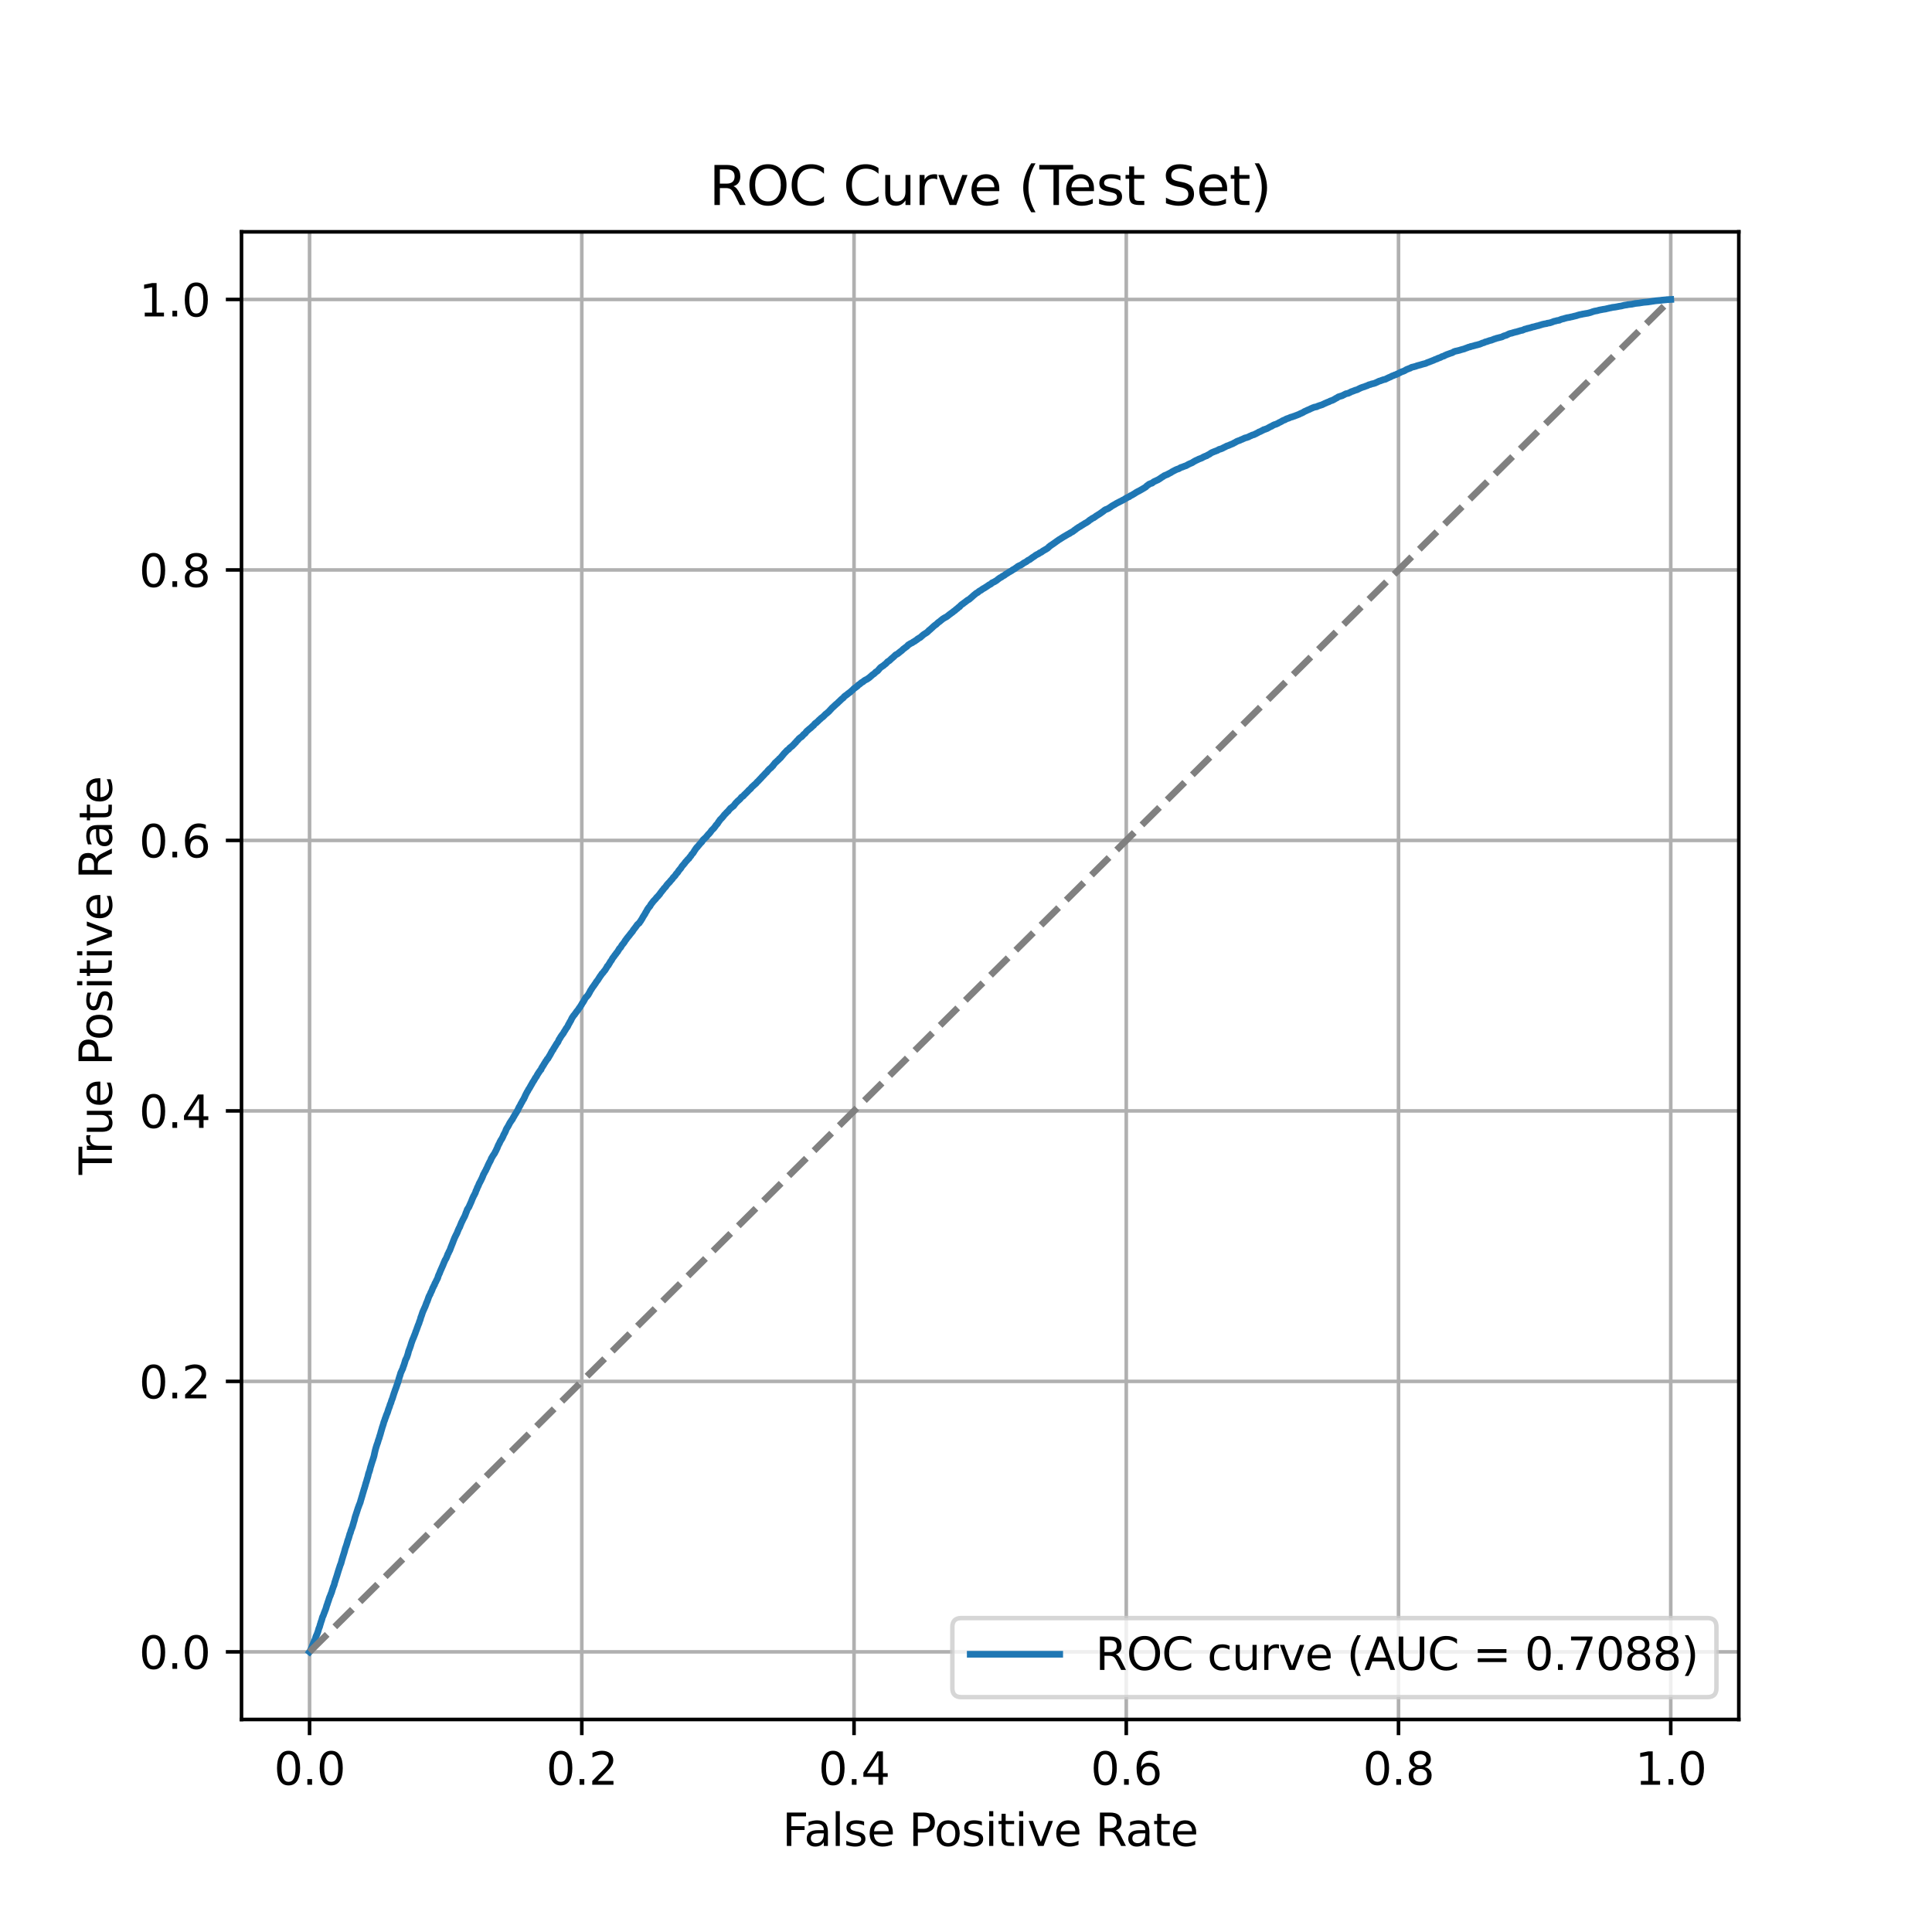 <?xml version="1.0" encoding="utf-8" standalone="no"?>
<!DOCTYPE svg PUBLIC "-//W3C//DTD SVG 1.1//EN"
  "http://www.w3.org/Graphics/SVG/1.1/DTD/svg11.dtd">
<svg xmlns:xlink="http://www.w3.org/1999/xlink" width="432pt" height="432pt" viewBox="0 0 432 432" xmlns="http://www.w3.org/2000/svg" version="1.1">
 <defs>
  <style type="text/css">*{stroke-linejoin: round; stroke-linecap: butt}</style>
 </defs>
 <g id="figure_1">
  <g id="patch_1">
   <path d="M 0 432 
L 432 432 
L 432 0 
L 0 0 
z
" style="fill: #ffffff"/>
  </g>
  <g id="axes_1">
   <g id="patch_2">
    <path d="M 54 384.48 
L 388.8 384.48 
L 388.8 51.84 
L 54 51.84 
z
" style="fill: #ffffff"/>
   </g>
   <g id="matplotlib.axis_1">
    <g id="xtick_1">
     <g id="line2d_1">
      <path d="M 69.218 384.48 
L 69.218 51.84 
" clip-path="url(#p5db2a4a2ad)" style="fill: none; stroke: #b0b0b0; stroke-width: 0.8; stroke-linecap: square"/>
     </g>
     <g id="line2d_2">
      <defs>
       <path id="m69dd2cdb84" d="M 0 0 
L 0 3.5 
" style="stroke: #000000; stroke-width: 0.8"/>
      </defs>
      <g>
       <use xlink:href="#m69dd2cdb84" x="69.218" y="384.48" style="stroke: #000000; stroke-width: 0.8"/>
      </g>
     </g>
     <g id="text_1">
      <!-- 0.0 -->
      <g transform="translate(61.267 399.078) scale(0.1 -0.1)">
       <defs>
        <path id="DejaVuSans-30" d="M 2034 4250 
Q 1547 4250 1301 3770 
Q 1056 3291 1056 2328 
Q 1056 1369 1301 889 
Q 1547 409 2034 409 
Q 2525 409 2770 889 
Q 3016 1369 3016 2328 
Q 3016 3291 2770 3770 
Q 2525 4250 2034 4250 
z
M 2034 4750 
Q 2819 4750 3233 4129 
Q 3647 3509 3647 2328 
Q 3647 1150 3233 529 
Q 2819 -91 2034 -91 
Q 1250 -91 836 529 
Q 422 1150 422 2328 
Q 422 3509 836 4129 
Q 1250 4750 2034 4750 
z
" transform="scale(0.016)"/>
        <path id="DejaVuSans-2e" d="M 684 794 
L 1344 794 
L 1344 0 
L 684 0 
L 684 794 
z
" transform="scale(0.016)"/>
       </defs>
       <use xlink:href="#DejaVuSans-30"/>
       <use xlink:href="#DejaVuSans-2e" x="63.623"/>
       <use xlink:href="#DejaVuSans-30" x="95.41"/>
      </g>
     </g>
    </g>
    <g id="xtick_2">
     <g id="line2d_3">
      <path d="M 130.091 384.48 
L 130.091 51.84 
" clip-path="url(#p5db2a4a2ad)" style="fill: none; stroke: #b0b0b0; stroke-width: 0.8; stroke-linecap: square"/>
     </g>
     <g id="line2d_4">
      <g>
       <use xlink:href="#m69dd2cdb84" x="130.091" y="384.48" style="stroke: #000000; stroke-width: 0.8"/>
      </g>
     </g>
     <g id="text_2">
      <!-- 0.2 -->
      <g transform="translate(122.139 399.078) scale(0.1 -0.1)">
       <defs>
        <path id="DejaVuSans-32" d="M 1228 531 
L 3431 531 
L 3431 0 
L 469 0 
L 469 531 
Q 828 903 1448 1529 
Q 2069 2156 2228 2338 
Q 2531 2678 2651 2914 
Q 2772 3150 2772 3378 
Q 2772 3750 2511 3984 
Q 2250 4219 1831 4219 
Q 1534 4219 1204 4116 
Q 875 4013 500 3803 
L 500 4441 
Q 881 4594 1212 4672 
Q 1544 4750 1819 4750 
Q 2544 4750 2975 4387 
Q 3406 4025 3406 3419 
Q 3406 3131 3298 2873 
Q 3191 2616 2906 2266 
Q 2828 2175 2409 1742 
Q 1991 1309 1228 531 
z
" transform="scale(0.016)"/>
       </defs>
       <use xlink:href="#DejaVuSans-30"/>
       <use xlink:href="#DejaVuSans-2e" x="63.623"/>
       <use xlink:href="#DejaVuSans-32" x="95.41"/>
      </g>
     </g>
    </g>
    <g id="xtick_3">
     <g id="line2d_5">
      <path d="M 190.964 384.48 
L 190.964 51.84 
" clip-path="url(#p5db2a4a2ad)" style="fill: none; stroke: #b0b0b0; stroke-width: 0.8; stroke-linecap: square"/>
     </g>
     <g id="line2d_6">
      <g>
       <use xlink:href="#m69dd2cdb84" x="190.964" y="384.48" style="stroke: #000000; stroke-width: 0.8"/>
      </g>
     </g>
     <g id="text_3">
      <!-- 0.4 -->
      <g transform="translate(183.012 399.078) scale(0.1 -0.1)">
       <defs>
        <path id="DejaVuSans-34" d="M 2419 4116 
L 825 1625 
L 2419 1625 
L 2419 4116 
z
M 2253 4666 
L 3047 4666 
L 3047 1625 
L 3713 1625 
L 3713 1100 
L 3047 1100 
L 3047 0 
L 2419 0 
L 2419 1100 
L 313 1100 
L 313 1709 
L 2253 4666 
z
" transform="scale(0.016)"/>
       </defs>
       <use xlink:href="#DejaVuSans-30"/>
       <use xlink:href="#DejaVuSans-2e" x="63.623"/>
       <use xlink:href="#DejaVuSans-34" x="95.41"/>
      </g>
     </g>
    </g>
    <g id="xtick_4">
     <g id="line2d_7">
      <path d="M 251.836 384.48 
L 251.836 51.84 
" clip-path="url(#p5db2a4a2ad)" style="fill: none; stroke: #b0b0b0; stroke-width: 0.8; stroke-linecap: square"/>
     </g>
     <g id="line2d_8">
      <g>
       <use xlink:href="#m69dd2cdb84" x="251.836" y="384.48" style="stroke: #000000; stroke-width: 0.8"/>
      </g>
     </g>
     <g id="text_4">
      <!-- 0.6 -->
      <g transform="translate(243.885 399.078) scale(0.1 -0.1)">
       <defs>
        <path id="DejaVuSans-36" d="M 2113 2584 
Q 1688 2584 1439 2293 
Q 1191 2003 1191 1497 
Q 1191 994 1439 701 
Q 1688 409 2113 409 
Q 2538 409 2786 701 
Q 3034 994 3034 1497 
Q 3034 2003 2786 2293 
Q 2538 2584 2113 2584 
z
M 3366 4563 
L 3366 3988 
Q 3128 4100 2886 4159 
Q 2644 4219 2406 4219 
Q 1781 4219 1451 3797 
Q 1122 3375 1075 2522 
Q 1259 2794 1537 2939 
Q 1816 3084 2150 3084 
Q 2853 3084 3261 2657 
Q 3669 2231 3669 1497 
Q 3669 778 3244 343 
Q 2819 -91 2113 -91 
Q 1303 -91 875 529 
Q 447 1150 447 2328 
Q 447 3434 972 4092 
Q 1497 4750 2381 4750 
Q 2619 4750 2861 4703 
Q 3103 4656 3366 4563 
z
" transform="scale(0.016)"/>
       </defs>
       <use xlink:href="#DejaVuSans-30"/>
       <use xlink:href="#DejaVuSans-2e" x="63.623"/>
       <use xlink:href="#DejaVuSans-36" x="95.41"/>
      </g>
     </g>
    </g>
    <g id="xtick_5">
     <g id="line2d_9">
      <path d="M 312.709 384.48 
L 312.709 51.84 
" clip-path="url(#p5db2a4a2ad)" style="fill: none; stroke: #b0b0b0; stroke-width: 0.8; stroke-linecap: square"/>
     </g>
     <g id="line2d_10">
      <g>
       <use xlink:href="#m69dd2cdb84" x="312.709" y="384.48" style="stroke: #000000; stroke-width: 0.8"/>
      </g>
     </g>
     <g id="text_5">
      <!-- 0.8 -->
      <g transform="translate(304.758 399.078) scale(0.1 -0.1)">
       <defs>
        <path id="DejaVuSans-38" d="M 2034 2216 
Q 1584 2216 1326 1975 
Q 1069 1734 1069 1313 
Q 1069 891 1326 650 
Q 1584 409 2034 409 
Q 2484 409 2743 651 
Q 3003 894 3003 1313 
Q 3003 1734 2745 1975 
Q 2488 2216 2034 2216 
z
M 1403 2484 
Q 997 2584 770 2862 
Q 544 3141 544 3541 
Q 544 4100 942 4425 
Q 1341 4750 2034 4750 
Q 2731 4750 3128 4425 
Q 3525 4100 3525 3541 
Q 3525 3141 3298 2862 
Q 3072 2584 2669 2484 
Q 3125 2378 3379 2068 
Q 3634 1759 3634 1313 
Q 3634 634 3220 271 
Q 2806 -91 2034 -91 
Q 1263 -91 848 271 
Q 434 634 434 1313 
Q 434 1759 690 2068 
Q 947 2378 1403 2484 
z
M 1172 3481 
Q 1172 3119 1398 2916 
Q 1625 2713 2034 2713 
Q 2441 2713 2670 2916 
Q 2900 3119 2900 3481 
Q 2900 3844 2670 4047 
Q 2441 4250 2034 4250 
Q 1625 4250 1398 4047 
Q 1172 3844 1172 3481 
z
" transform="scale(0.016)"/>
       </defs>
       <use xlink:href="#DejaVuSans-30"/>
       <use xlink:href="#DejaVuSans-2e" x="63.623"/>
       <use xlink:href="#DejaVuSans-38" x="95.41"/>
      </g>
     </g>
    </g>
    <g id="xtick_6">
     <g id="line2d_11">
      <path d="M 373.582 384.48 
L 373.582 51.84 
" clip-path="url(#p5db2a4a2ad)" style="fill: none; stroke: #b0b0b0; stroke-width: 0.8; stroke-linecap: square"/>
     </g>
     <g id="line2d_12">
      <g>
       <use xlink:href="#m69dd2cdb84" x="373.582" y="384.48" style="stroke: #000000; stroke-width: 0.8"/>
      </g>
     </g>
     <g id="text_6">
      <!-- 1.0 -->
      <g transform="translate(365.63 399.078) scale(0.1 -0.1)">
       <defs>
        <path id="DejaVuSans-31" d="M 794 531 
L 1825 531 
L 1825 4091 
L 703 3866 
L 703 4441 
L 1819 4666 
L 2450 4666 
L 2450 531 
L 3481 531 
L 3481 0 
L 794 0 
L 794 531 
z
" transform="scale(0.016)"/>
       </defs>
       <use xlink:href="#DejaVuSans-31"/>
       <use xlink:href="#DejaVuSans-2e" x="63.623"/>
       <use xlink:href="#DejaVuSans-30" x="95.41"/>
      </g>
     </g>
    </g>
    <g id="text_7">
     <!-- False Positive Rate -->
     <g transform="translate(174.934 412.757) scale(0.1 -0.1)">
      <defs>
       <path id="DejaVuSans-46" d="M 628 4666 
L 3309 4666 
L 3309 4134 
L 1259 4134 
L 1259 2759 
L 3109 2759 
L 3109 2228 
L 1259 2228 
L 1259 0 
L 628 0 
L 628 4666 
z
" transform="scale(0.016)"/>
       <path id="DejaVuSans-61" d="M 2194 1759 
Q 1497 1759 1228 1600 
Q 959 1441 959 1056 
Q 959 750 1161 570 
Q 1363 391 1709 391 
Q 2188 391 2477 730 
Q 2766 1069 2766 1631 
L 2766 1759 
L 2194 1759 
z
M 3341 1997 
L 3341 0 
L 2766 0 
L 2766 531 
Q 2569 213 2275 61 
Q 1981 -91 1556 -91 
Q 1019 -91 701 211 
Q 384 513 384 1019 
Q 384 1609 779 1909 
Q 1175 2209 1959 2209 
L 2766 2209 
L 2766 2266 
Q 2766 2663 2505 2880 
Q 2244 3097 1772 3097 
Q 1472 3097 1187 3025 
Q 903 2953 641 2809 
L 641 3341 
Q 956 3463 1253 3523 
Q 1550 3584 1831 3584 
Q 2591 3584 2966 3190 
Q 3341 2797 3341 1997 
z
" transform="scale(0.016)"/>
       <path id="DejaVuSans-6c" d="M 603 4863 
L 1178 4863 
L 1178 0 
L 603 0 
L 603 4863 
z
" transform="scale(0.016)"/>
       <path id="DejaVuSans-73" d="M 2834 3397 
L 2834 2853 
Q 2591 2978 2328 3040 
Q 2066 3103 1784 3103 
Q 1356 3103 1142 2972 
Q 928 2841 928 2578 
Q 928 2378 1081 2264 
Q 1234 2150 1697 2047 
L 1894 2003 
Q 2506 1872 2764 1633 
Q 3022 1394 3022 966 
Q 3022 478 2636 193 
Q 2250 -91 1575 -91 
Q 1294 -91 989 -36 
Q 684 19 347 128 
L 347 722 
Q 666 556 975 473 
Q 1284 391 1588 391 
Q 1994 391 2212 530 
Q 2431 669 2431 922 
Q 2431 1156 2273 1281 
Q 2116 1406 1581 1522 
L 1381 1569 
Q 847 1681 609 1914 
Q 372 2147 372 2553 
Q 372 3047 722 3315 
Q 1072 3584 1716 3584 
Q 2034 3584 2315 3537 
Q 2597 3491 2834 3397 
z
" transform="scale(0.016)"/>
       <path id="DejaVuSans-65" d="M 3597 1894 
L 3597 1613 
L 953 1613 
Q 991 1019 1311 708 
Q 1631 397 2203 397 
Q 2534 397 2845 478 
Q 3156 559 3463 722 
L 3463 178 
Q 3153 47 2828 -22 
Q 2503 -91 2169 -91 
Q 1331 -91 842 396 
Q 353 884 353 1716 
Q 353 2575 817 3079 
Q 1281 3584 2069 3584 
Q 2775 3584 3186 3129 
Q 3597 2675 3597 1894 
z
M 3022 2063 
Q 3016 2534 2758 2815 
Q 2500 3097 2075 3097 
Q 1594 3097 1305 2825 
Q 1016 2553 972 2059 
L 3022 2063 
z
" transform="scale(0.016)"/>
       <path id="DejaVuSans-20" transform="scale(0.016)"/>
       <path id="DejaVuSans-50" d="M 1259 4147 
L 1259 2394 
L 2053 2394 
Q 2494 2394 2734 2622 
Q 2975 2850 2975 3272 
Q 2975 3691 2734 3919 
Q 2494 4147 2053 4147 
L 1259 4147 
z
M 628 4666 
L 2053 4666 
Q 2838 4666 3239 4311 
Q 3641 3956 3641 3272 
Q 3641 2581 3239 2228 
Q 2838 1875 2053 1875 
L 1259 1875 
L 1259 0 
L 628 0 
L 628 4666 
z
" transform="scale(0.016)"/>
       <path id="DejaVuSans-6f" d="M 1959 3097 
Q 1497 3097 1228 2736 
Q 959 2375 959 1747 
Q 959 1119 1226 758 
Q 1494 397 1959 397 
Q 2419 397 2687 759 
Q 2956 1122 2956 1747 
Q 2956 2369 2687 2733 
Q 2419 3097 1959 3097 
z
M 1959 3584 
Q 2709 3584 3137 3096 
Q 3566 2609 3566 1747 
Q 3566 888 3137 398 
Q 2709 -91 1959 -91 
Q 1206 -91 779 398 
Q 353 888 353 1747 
Q 353 2609 779 3096 
Q 1206 3584 1959 3584 
z
" transform="scale(0.016)"/>
       <path id="DejaVuSans-69" d="M 603 3500 
L 1178 3500 
L 1178 0 
L 603 0 
L 603 3500 
z
M 603 4863 
L 1178 4863 
L 1178 4134 
L 603 4134 
L 603 4863 
z
" transform="scale(0.016)"/>
       <path id="DejaVuSans-74" d="M 1172 4494 
L 1172 3500 
L 2356 3500 
L 2356 3053 
L 1172 3053 
L 1172 1153 
Q 1172 725 1289 603 
Q 1406 481 1766 481 
L 2356 481 
L 2356 0 
L 1766 0 
Q 1100 0 847 248 
Q 594 497 594 1153 
L 594 3053 
L 172 3053 
L 172 3500 
L 594 3500 
L 594 4494 
L 1172 4494 
z
" transform="scale(0.016)"/>
       <path id="DejaVuSans-76" d="M 191 3500 
L 800 3500 
L 1894 563 
L 2988 3500 
L 3597 3500 
L 2284 0 
L 1503 0 
L 191 3500 
z
" transform="scale(0.016)"/>
       <path id="DejaVuSans-52" d="M 2841 2188 
Q 3044 2119 3236 1894 
Q 3428 1669 3622 1275 
L 4263 0 
L 3584 0 
L 2988 1197 
Q 2756 1666 2539 1819 
Q 2322 1972 1947 1972 
L 1259 1972 
L 1259 0 
L 628 0 
L 628 4666 
L 2053 4666 
Q 2853 4666 3247 4331 
Q 3641 3997 3641 3322 
Q 3641 2881 3436 2590 
Q 3231 2300 2841 2188 
z
M 1259 4147 
L 1259 2491 
L 2053 2491 
Q 2509 2491 2742 2702 
Q 2975 2913 2975 3322 
Q 2975 3731 2742 3939 
Q 2509 4147 2053 4147 
L 1259 4147 
z
" transform="scale(0.016)"/>
      </defs>
      <use xlink:href="#DejaVuSans-46"/>
      <use xlink:href="#DejaVuSans-61" x="48.395"/>
      <use xlink:href="#DejaVuSans-6c" x="109.674"/>
      <use xlink:href="#DejaVuSans-73" x="137.457"/>
      <use xlink:href="#DejaVuSans-65" x="189.557"/>
      <use xlink:href="#DejaVuSans-20" x="251.08"/>
      <use xlink:href="#DejaVuSans-50" x="282.867"/>
      <use xlink:href="#DejaVuSans-6f" x="339.545"/>
      <use xlink:href="#DejaVuSans-73" x="400.727"/>
      <use xlink:href="#DejaVuSans-69" x="452.826"/>
      <use xlink:href="#DejaVuSans-74" x="480.609"/>
      <use xlink:href="#DejaVuSans-69" x="519.818"/>
      <use xlink:href="#DejaVuSans-76" x="547.602"/>
      <use xlink:href="#DejaVuSans-65" x="606.781"/>
      <use xlink:href="#DejaVuSans-20" x="668.305"/>
      <use xlink:href="#DejaVuSans-52" x="700.092"/>
      <use xlink:href="#DejaVuSans-61" x="767.324"/>
      <use xlink:href="#DejaVuSans-74" x="828.604"/>
      <use xlink:href="#DejaVuSans-65" x="867.812"/>
     </g>
    </g>
   </g>
   <g id="matplotlib.axis_2">
    <g id="ytick_1">
     <g id="line2d_13">
      <path d="M 54 369.36 
L 388.8 369.36 
" clip-path="url(#p5db2a4a2ad)" style="fill: none; stroke: #b0b0b0; stroke-width: 0.8; stroke-linecap: square"/>
     </g>
     <g id="line2d_14">
      <defs>
       <path id="md34f909eb7" d="M 0 0 
L -3.5 0 
" style="stroke: #000000; stroke-width: 0.8"/>
      </defs>
      <g>
       <use xlink:href="#md34f909eb7" x="54" y="369.36" style="stroke: #000000; stroke-width: 0.8"/>
      </g>
     </g>
     <g id="text_8">
      <!-- 0.0 -->
      <g transform="translate(31.097 373.159) scale(0.1 -0.1)">
       <use xlink:href="#DejaVuSans-30"/>
       <use xlink:href="#DejaVuSans-2e" x="63.623"/>
       <use xlink:href="#DejaVuSans-30" x="95.41"/>
      </g>
     </g>
    </g>
    <g id="ytick_2">
     <g id="line2d_15">
      <path d="M 54 308.88 
L 388.8 308.88 
" clip-path="url(#p5db2a4a2ad)" style="fill: none; stroke: #b0b0b0; stroke-width: 0.8; stroke-linecap: square"/>
     </g>
     <g id="line2d_16">
      <g>
       <use xlink:href="#md34f909eb7" x="54" y="308.88" style="stroke: #000000; stroke-width: 0.8"/>
      </g>
     </g>
     <g id="text_9">
      <!-- 0.2 -->
      <g transform="translate(31.097 312.679) scale(0.1 -0.1)">
       <use xlink:href="#DejaVuSans-30"/>
       <use xlink:href="#DejaVuSans-2e" x="63.623"/>
       <use xlink:href="#DejaVuSans-32" x="95.41"/>
      </g>
     </g>
    </g>
    <g id="ytick_3">
     <g id="line2d_17">
      <path d="M 54 248.4 
L 388.8 248.4 
" clip-path="url(#p5db2a4a2ad)" style="fill: none; stroke: #b0b0b0; stroke-width: 0.8; stroke-linecap: square"/>
     </g>
     <g id="line2d_18">
      <g>
       <use xlink:href="#md34f909eb7" x="54" y="248.4" style="stroke: #000000; stroke-width: 0.8"/>
      </g>
     </g>
     <g id="text_10">
      <!-- 0.4 -->
      <g transform="translate(31.097 252.199) scale(0.1 -0.1)">
       <use xlink:href="#DejaVuSans-30"/>
       <use xlink:href="#DejaVuSans-2e" x="63.623"/>
       <use xlink:href="#DejaVuSans-34" x="95.41"/>
      </g>
     </g>
    </g>
    <g id="ytick_4">
     <g id="line2d_19">
      <path d="M 54 187.92 
L 388.8 187.92 
" clip-path="url(#p5db2a4a2ad)" style="fill: none; stroke: #b0b0b0; stroke-width: 0.8; stroke-linecap: square"/>
     </g>
     <g id="line2d_20">
      <g>
       <use xlink:href="#md34f909eb7" x="54" y="187.92" style="stroke: #000000; stroke-width: 0.8"/>
      </g>
     </g>
     <g id="text_11">
      <!-- 0.6 -->
      <g transform="translate(31.097 191.719) scale(0.1 -0.1)">
       <use xlink:href="#DejaVuSans-30"/>
       <use xlink:href="#DejaVuSans-2e" x="63.623"/>
       <use xlink:href="#DejaVuSans-36" x="95.41"/>
      </g>
     </g>
    </g>
    <g id="ytick_5">
     <g id="line2d_21">
      <path d="M 54 127.44 
L 388.8 127.44 
" clip-path="url(#p5db2a4a2ad)" style="fill: none; stroke: #b0b0b0; stroke-width: 0.8; stroke-linecap: square"/>
     </g>
     <g id="line2d_22">
      <g>
       <use xlink:href="#md34f909eb7" x="54" y="127.44" style="stroke: #000000; stroke-width: 0.8"/>
      </g>
     </g>
     <g id="text_12">
      <!-- 0.8 -->
      <g transform="translate(31.097 131.239) scale(0.1 -0.1)">
       <use xlink:href="#DejaVuSans-30"/>
       <use xlink:href="#DejaVuSans-2e" x="63.623"/>
       <use xlink:href="#DejaVuSans-38" x="95.41"/>
      </g>
     </g>
    </g>
    <g id="ytick_6">
     <g id="line2d_23">
      <path d="M 54 66.96 
L 388.8 66.96 
" clip-path="url(#p5db2a4a2ad)" style="fill: none; stroke: #b0b0b0; stroke-width: 0.8; stroke-linecap: square"/>
     </g>
     <g id="line2d_24">
      <g>
       <use xlink:href="#md34f909eb7" x="54" y="66.96" style="stroke: #000000; stroke-width: 0.8"/>
      </g>
     </g>
     <g id="text_13">
      <!-- 1.0 -->
      <g transform="translate(31.097 70.759) scale(0.1 -0.1)">
       <use xlink:href="#DejaVuSans-31"/>
       <use xlink:href="#DejaVuSans-2e" x="63.623"/>
       <use xlink:href="#DejaVuSans-30" x="95.41"/>
      </g>
     </g>
    </g>
    <g id="text_14">
     <!-- True Positive Rate -->
     <g transform="translate(25.017 262.69) rotate(-90) scale(0.1 -0.1)">
      <defs>
       <path id="DejaVuSans-54" d="M -19 4666 
L 3928 4666 
L 3928 4134 
L 2272 4134 
L 2272 0 
L 1638 0 
L 1638 4134 
L -19 4134 
L -19 4666 
z
" transform="scale(0.016)"/>
       <path id="DejaVuSans-72" d="M 2631 2963 
Q 2534 3019 2420 3045 
Q 2306 3072 2169 3072 
Q 1681 3072 1420 2755 
Q 1159 2438 1159 1844 
L 1159 0 
L 581 0 
L 581 3500 
L 1159 3500 
L 1159 2956 
Q 1341 3275 1631 3429 
Q 1922 3584 2338 3584 
Q 2397 3584 2469 3576 
Q 2541 3569 2628 3553 
L 2631 2963 
z
" transform="scale(0.016)"/>
       <path id="DejaVuSans-75" d="M 544 1381 
L 544 3500 
L 1119 3500 
L 1119 1403 
Q 1119 906 1312 657 
Q 1506 409 1894 409 
Q 2359 409 2629 706 
Q 2900 1003 2900 1516 
L 2900 3500 
L 3475 3500 
L 3475 0 
L 2900 0 
L 2900 538 
Q 2691 219 2414 64 
Q 2138 -91 1772 -91 
Q 1169 -91 856 284 
Q 544 659 544 1381 
z
M 1991 3584 
L 1991 3584 
z
" transform="scale(0.016)"/>
      </defs>
      <use xlink:href="#DejaVuSans-54"/>
      <use xlink:href="#DejaVuSans-72" x="46.334"/>
      <use xlink:href="#DejaVuSans-75" x="87.447"/>
      <use xlink:href="#DejaVuSans-65" x="150.826"/>
      <use xlink:href="#DejaVuSans-20" x="212.35"/>
      <use xlink:href="#DejaVuSans-50" x="244.137"/>
      <use xlink:href="#DejaVuSans-6f" x="300.814"/>
      <use xlink:href="#DejaVuSans-73" x="361.996"/>
      <use xlink:href="#DejaVuSans-69" x="414.096"/>
      <use xlink:href="#DejaVuSans-74" x="441.879"/>
      <use xlink:href="#DejaVuSans-69" x="481.088"/>
      <use xlink:href="#DejaVuSans-76" x="508.871"/>
      <use xlink:href="#DejaVuSans-65" x="568.051"/>
      <use xlink:href="#DejaVuSans-20" x="629.574"/>
      <use xlink:href="#DejaVuSans-52" x="661.361"/>
      <use xlink:href="#DejaVuSans-61" x="728.594"/>
      <use xlink:href="#DejaVuSans-74" x="789.873"/>
      <use xlink:href="#DejaVuSans-65" x="829.082"/>
     </g>
    </g>
   </g>
   <g id="line2d_25">
    <path d="M 69.218 369.36 
L 69.304 369.255 
L 69.404 369.012 
L 69.461 368.907 
L 69.569 368.697 
L 69.627 368.592 
L 69.737 368.285 
L 69.781 368.18 
L 69.89 367.864 
L 69.943 367.759 
L 70.052 367.509 
L 70.08 367.403 
L 70.189 367.153 
L 70.242 367.048 
L 70.344 366.765 
L 70.433 366.668 
L 70.544 366.263 
L 70.578 366.158 
L 70.686 365.819 
L 70.753 365.714 
L 70.858 365.463 
L 70.906 365.358 
L 71.016 365.051 
L 71.057 364.962 
L 71.167 364.59 
L 71.2 364.493 
L 71.307 364.097 
L 71.365 363.991 
L 71.472 363.717 
L 71.501 363.611 
L 71.605 363.207 
L 71.654 363.11 
L 71.764 362.706 
L 71.8 362.601 
L 71.909 362.326 
L 71.932 362.221 
L 72.042 361.857 
L 72.054 361.76 
L 72.165 361.461 
L 72.236 361.356 
L 72.344 361.073 
L 72.382 360.968 
L 72.486 360.652 
L 72.55 360.547 
L 72.66 360.216 
L 72.702 360.111 
L 72.803 359.876 
L 72.839 359.771 
L 72.948 359.415 
L 72.98 359.31 
L 73.082 358.938 
L 73.143 358.833 
L 73.252 358.469 
L 73.283 358.372 
L 73.394 358.049 
L 73.434 357.96 
L 73.543 357.604 
L 73.576 357.499 
L 73.679 357.184 
L 73.722 357.079 
L 73.829 356.852 
L 73.873 356.747 
L 73.984 356.408 
L 74.039 356.303 
L 74.146 356.028 
L 74.179 355.923 
L 74.289 355.543 
L 74.318 355.437 
L 74.427 355.138 
L 74.459 355.033 
L 74.564 354.718 
L 74.628 354.613 
L 74.739 354.289 
L 74.759 354.184 
L 74.866 353.748 
L 74.919 353.643 
L 75.03 353.254 
L 75.07 353.149 
L 75.179 352.794 
L 75.218 352.688 
L 75.323 352.365 
L 75.355 352.268 
L 75.466 351.88 
L 75.5 351.775 
L 75.61 351.411 
L 75.639 351.306 
L 75.75 350.974 
L 75.779 350.869 
L 75.89 350.538 
L 75.929 350.433 
L 76.035 350.077 
L 76.075 349.972 
L 76.182 349.721 
L 76.229 349.616 
L 76.337 349.228 
L 76.368 349.123 
L 76.477 348.678 
L 76.52 348.573 
L 76.629 348.209 
L 76.658 348.112 
L 76.769 347.748 
L 76.803 347.651 
L 76.913 347.304 
L 76.946 347.199 
L 77.056 346.811 
L 77.082 346.705 
L 77.191 346.285 
L 77.227 346.18 
L 77.338 345.857 
L 77.384 345.751 
L 77.495 345.388 
L 77.536 345.282 
L 77.644 344.902 
L 77.669 344.797 
L 77.776 344.425 
L 77.811 344.32 
L 77.915 344.062 
L 77.946 343.973 
L 78.054 343.593 
L 78.088 343.488 
L 78.199 343.075 
L 78.229 342.97 
L 78.337 342.76 
L 78.368 342.655 
L 78.479 342.226 
L 78.529 342.121 
L 78.637 341.814 
L 78.684 341.709 
L 78.795 341.41 
L 78.829 341.305 
L 78.936 340.908 
L 78.978 340.803 
L 79.084 340.383 
L 79.125 340.278 
L 79.235 339.914 
L 79.259 339.809 
L 79.37 339.348 
L 79.398 339.251 
L 79.508 338.879 
L 79.566 338.774 
L 79.676 338.362 
L 79.732 338.257 
L 79.841 337.877 
L 79.882 337.771 
L 79.986 337.432 
L 80.019 337.327 
L 80.127 337.011 
L 80.188 336.906 
L 80.296 336.534 
L 80.362 336.429 
L 80.473 336.114 
L 80.527 336.009 
L 80.636 335.613 
L 80.655 335.508 
L 80.761 335.192 
L 80.787 335.095 
L 80.895 334.715 
L 80.931 334.61 
L 81.038 334.254 
L 81.062 334.149 
L 81.169 333.777 
L 81.211 333.672 
L 81.319 333.268 
L 81.357 333.163 
L 81.468 332.791 
L 81.517 332.686 
L 81.626 332.265 
L 81.669 332.16 
L 81.78 331.724 
L 81.803 331.643 
L 81.91 331.336 
L 81.948 331.231 
L 82.056 330.818 
L 82.082 330.713 
L 82.19 330.398 
L 82.216 330.317 
L 82.327 329.872 
L 82.343 329.767 
L 82.452 329.355 
L 82.508 329.25 
L 82.617 328.91 
L 82.658 328.805 
L 82.769 328.36 
L 82.786 328.255 
L 82.889 327.891 
L 82.936 327.786 
L 83.047 327.382 
L 83.08 327.277 
L 83.191 326.945 
L 83.214 326.84 
L 83.325 326.525 
L 83.372 326.42 
L 83.478 326.032 
L 83.52 325.927 
L 83.626 325.563 
L 83.65 325.458 
L 83.759 324.916 
L 83.783 324.819 
L 83.892 324.35 
L 83.918 324.245 
L 84.026 323.849 
L 84.056 323.752 
L 84.166 323.388 
L 84.199 323.283 
L 84.309 322.943 
L 84.353 322.838 
L 84.463 322.539 
L 84.489 322.434 
L 84.598 322.046 
L 84.636 321.941 
L 84.747 321.642 
L 84.791 321.536 
L 84.899 321.092 
L 84.951 320.987 
L 85.058 320.623 
L 85.093 320.518 
L 85.204 320.073 
L 85.244 319.968 
L 85.353 319.588 
L 85.386 319.483 
L 85.497 319.07 
L 85.548 318.965 
L 85.655 318.61 
L 85.703 318.505 
L 85.813 318.044 
L 85.855 317.939 
L 85.964 317.656 
L 86.014 317.55 
L 86.125 317.162 
L 86.17 317.057 
L 86.281 316.807 
L 86.302 316.702 
L 86.412 316.378 
L 86.461 316.273 
L 86.568 316.014 
L 86.619 315.909 
L 86.729 315.57 
L 86.761 315.465 
L 86.867 315.101 
L 86.917 314.996 
L 87.028 314.688 
L 87.085 314.583 
L 87.192 314.195 
L 87.221 314.09 
L 87.326 313.839 
L 87.392 313.734 
L 87.502 313.33 
L 87.537 313.225 
L 87.648 312.918 
L 87.704 312.813 
L 87.815 312.473 
L 87.848 312.368 
L 87.958 311.996 
L 87.998 311.891 
L 88.109 311.527 
L 88.151 311.422 
L 88.259 311.115 
L 88.296 311.01 
L 88.4 310.694 
L 88.451 310.589 
L 88.558 310.29 
L 88.598 310.185 
L 88.707 309.845 
L 88.746 309.74 
L 88.856 309.417 
L 88.893 309.312 
L 89.004 309.021 
L 89.035 308.916 
L 89.142 308.527 
L 89.159 308.422 
L 89.268 308.067 
L 89.304 307.97 
L 89.415 307.614 
L 89.459 307.509 
L 89.567 307.096 
L 89.603 306.991 
L 89.711 306.757 
L 89.759 306.652 
L 89.87 306.409 
L 89.91 306.304 
L 90.018 306.094 
L 90.061 305.997 
L 90.171 305.576 
L 90.235 305.471 
L 90.34 305.172 
L 90.371 305.067 
L 90.478 304.736 
L 90.511 304.63 
L 90.62 304.242 
L 90.654 304.137 
L 90.753 303.919 
L 90.81 303.814 
L 90.919 303.604 
L 90.962 303.499 
L 91.068 303.183 
L 91.106 303.078 
L 91.215 302.73 
L 91.246 302.625 
L 91.357 302.164 
L 91.391 302.059 
L 91.502 301.768 
L 91.545 301.671 
L 91.656 301.348 
L 91.702 301.243 
L 91.81 300.911 
L 91.844 300.806 
L 91.953 300.418 
L 91.987 300.313 
L 92.091 300.038 
L 92.122 299.933 
L 92.233 299.634 
L 92.277 299.529 
L 92.38 299.286 
L 92.424 299.197 
L 92.535 298.922 
L 92.57 298.817 
L 92.681 298.55 
L 92.716 298.445 
L 92.825 298.187 
L 92.863 298.082 
L 92.97 297.734 
L 93.024 297.629 
L 93.135 297.321 
L 93.186 297.216 
L 93.297 296.844 
L 93.36 296.739 
L 93.47 296.367 
L 93.526 296.262 
L 93.632 296.004 
L 93.682 295.907 
L 93.789 295.519 
L 93.836 295.413 
L 93.944 295.13 
L 93.981 295.033 
L 94.092 294.581 
L 94.133 294.476 
L 94.241 294.209 
L 94.278 294.104 
L 94.385 293.764 
L 94.42 293.659 
L 94.531 293.336 
L 94.585 293.23 
L 94.696 292.956 
L 94.752 292.859 
L 94.862 292.6 
L 94.905 292.495 
L 95.011 292.268 
L 95.064 292.163 
L 95.175 291.856 
L 95.222 291.751 
L 95.331 291.419 
L 95.376 291.314 
L 95.481 291.08 
L 95.535 290.975 
L 95.644 290.651 
L 95.691 290.546 
L 95.795 290.215 
L 95.838 290.11 
L 95.946 289.818 
L 96.021 289.713 
L 96.125 289.495 
L 96.195 289.39 
L 96.304 289.075 
L 96.345 288.97 
L 96.456 288.8 
L 96.501 288.695 
L 96.609 288.428 
L 96.655 288.323 
L 96.762 288.007 
L 96.819 287.91 
L 96.923 287.733 
L 96.956 287.627 
L 97.063 287.409 
L 97.155 287.304 
L 97.257 286.932 
L 97.341 286.827 
L 97.448 286.641 
L 97.486 286.544 
L 97.597 286.293 
L 97.658 286.188 
L 97.763 285.97 
L 97.826 285.865 
L 97.937 285.558 
L 97.952 285.453 
L 98.06 285.153 
L 98.114 285.048 
L 98.223 284.806 
L 98.282 284.709 
L 98.393 284.377 
L 98.443 284.272 
L 98.553 283.997 
L 98.615 283.892 
L 98.725 283.609 
L 98.781 283.504 
L 98.882 283.261 
L 98.931 283.156 
L 99.037 282.93 
L 99.075 282.825 
L 99.18 282.558 
L 99.221 282.461 
L 99.331 282.178 
L 99.396 282.073 
L 99.504 281.774 
L 99.581 281.669 
L 99.688 281.491 
L 99.754 281.386 
L 99.862 281.119 
L 99.909 281.014 
L 100.018 280.755 
L 100.049 280.65 
L 100.151 280.367 
L 100.244 280.262 
L 100.35 279.995 
L 100.386 279.89 
L 100.495 279.712 
L 100.561 279.607 
L 100.672 279.308 
L 100.718 279.203 
L 100.828 278.871 
L 100.88 278.766 
L 100.99 278.483 
L 101.025 278.378 
L 101.136 278.135 
L 101.168 278.03 
L 101.279 277.764 
L 101.314 277.658 
L 101.424 277.351 
L 101.476 277.246 
L 101.581 276.971 
L 101.616 276.866 
L 101.725 276.656 
L 101.766 276.551 
L 101.87 276.341 
L 101.931 276.235 
L 102.02 276.017 
L 102.102 275.912 
L 102.213 275.645 
L 102.266 275.54 
L 102.372 275.225 
L 102.429 275.12 
L 102.536 274.845 
L 102.59 274.74 
L 102.696 274.513 
L 102.789 274.408 
L 102.897 274.085 
L 102.937 273.98 
L 103.046 273.737 
L 103.081 273.632 
L 103.19 273.365 
L 103.238 273.26 
L 103.343 273.082 
L 103.385 272.977 
L 103.496 272.727 
L 103.564 272.621 
L 103.671 272.387 
L 103.738 272.282 
L 103.847 272.072 
L 103.899 271.967 
L 104.01 271.7 
L 104.047 271.595 
L 104.158 271.304 
L 104.186 271.198 
L 104.294 270.964 
L 104.34 270.859 
L 104.45 270.527 
L 104.496 270.422 
L 104.602 270.261 
L 104.664 270.155 
L 104.763 270.018 
L 104.836 269.913 
L 104.945 269.662 
L 104.987 269.557 
L 105.096 269.315 
L 105.145 269.21 
L 105.247 268.975 
L 105.301 268.87 
L 105.411 268.595 
L 105.457 268.49 
L 105.567 268.191 
L 105.614 268.086 
L 105.722 267.819 
L 105.792 267.714 
L 105.896 267.423 
L 105.989 267.318 
L 106.1 267.091 
L 106.145 266.986 
L 106.256 266.792 
L 106.304 266.687 
L 106.414 266.323 
L 106.454 266.218 
L 106.563 266.024 
L 106.614 265.919 
L 106.724 265.587 
L 106.761 265.49 
L 106.871 265.329 
L 106.906 265.224 
L 107.016 264.997 
L 107.049 264.892 
L 107.149 264.641 
L 107.198 264.536 
L 107.307 264.399 
L 107.343 264.294 
L 107.444 264.084 
L 107.524 263.978 
L 107.627 263.712 
L 107.689 263.607 
L 107.796 263.388 
L 107.831 263.283 
L 107.941 263.041 
L 107.984 262.935 
L 108.094 262.62 
L 108.16 262.515 
L 108.264 262.345 
L 108.306 262.24 
L 108.411 262.038 
L 108.462 261.933 
L 108.571 261.779 
L 108.622 261.674 
L 108.723 261.432 
L 108.778 261.327 
L 108.882 261.132 
L 108.93 261.035 
L 109.04 260.761 
L 109.093 260.655 
L 109.202 260.405 
L 109.255 260.3 
L 109.361 260.089 
L 109.41 259.984 
L 109.516 259.782 
L 109.593 259.677 
L 109.702 259.418 
L 109.766 259.313 
L 109.874 258.974 
L 109.968 258.869 
L 110.078 258.666 
L 110.139 258.561 
L 110.247 258.384 
L 110.321 258.278 
L 110.432 258.109 
L 110.506 258.004 
L 110.615 257.842 
L 110.663 257.737 
L 110.772 257.494 
L 110.843 257.389 
L 110.951 257.171 
L 110.998 257.066 
L 111.099 256.823 
L 111.176 256.718 
L 111.285 256.395 
L 111.334 256.289 
L 111.437 256.055 
L 111.49 255.95 
L 111.6 255.748 
L 111.676 255.643 
L 111.785 255.335 
L 111.849 255.23 
L 111.956 255.044 
L 111.998 254.947 
L 112.1 254.794 
L 112.196 254.689 
L 112.306 254.446 
L 112.363 254.341 
L 112.474 254.115 
L 112.523 254.009 
L 112.63 253.718 
L 112.701 253.613 
L 112.802 253.419 
L 112.875 253.314 
L 112.983 253.047 
L 113.044 252.942 
L 113.149 252.635 
L 113.198 252.53 
L 113.308 252.312 
L 113.383 252.206 
L 113.491 252.012 
L 113.582 251.907 
L 113.686 251.689 
L 113.744 251.592 
L 113.855 251.374 
L 113.909 251.269 
L 114.02 251.042 
L 114.114 250.937 
L 114.225 250.735 
L 114.33 250.63 
L 114.437 250.403 
L 114.567 250.298 
L 114.678 250.048 
L 114.735 249.943 
L 114.84 249.765 
L 114.909 249.66 
L 115.016 249.466 
L 115.077 249.361 
L 115.185 249.15 
L 115.287 249.045 
L 115.398 248.811 
L 115.473 248.722 
L 115.57 248.544 
L 115.635 248.447 
L 115.742 248.245 
L 115.813 248.14 
L 115.921 247.857 
L 115.987 247.752 
L 116.098 247.493 
L 116.191 247.388 
L 116.302 247.178 
L 116.363 247.089 
L 116.472 246.806 
L 116.549 246.701 
L 116.657 246.506 
L 116.73 246.401 
L 116.836 246.167 
L 116.897 246.062 
L 117.003 245.892 
L 117.102 245.787 
L 117.212 245.48 
L 117.3 245.375 
L 117.411 245.067 
L 117.463 244.962 
L 117.572 244.752 
L 117.613 244.647 
L 117.711 244.469 
L 117.77 244.364 
L 117.876 244.146 
L 117.955 244.04 
L 118.066 243.879 
L 118.097 243.774 
L 118.195 243.588 
L 118.272 243.483 
L 118.378 243.337 
L 118.431 243.232 
L 118.535 243.054 
L 118.594 242.949 
L 118.698 242.739 
L 118.783 242.634 
L 118.881 242.423 
L 118.96 242.318 
L 119.066 242.108 
L 119.121 242.003 
L 119.222 241.849 
L 119.301 241.744 
L 119.412 241.566 
L 119.462 241.461 
L 119.562 241.3 
L 119.62 241.195 
L 119.727 240.984 
L 119.834 240.879 
L 119.942 240.718 
L 120.001 240.612 
L 120.107 240.394 
L 120.176 240.289 
L 120.287 240.087 
L 120.377 239.982 
L 120.479 239.796 
L 120.561 239.691 
L 120.666 239.529 
L 120.745 239.424 
L 120.845 239.278 
L 120.973 239.173 
L 121.07 238.882 
L 121.137 238.777 
L 121.248 238.575 
L 121.336 238.47 
L 121.447 238.26 
L 121.545 238.155 
L 121.65 237.928 
L 121.722 237.823 
L 121.826 237.653 
L 121.914 237.548 
L 122.012 237.322 
L 122.102 237.217 
L 122.212 237.103 
L 122.257 236.998 
L 122.361 236.804 
L 122.517 236.707 
L 122.626 236.473 
L 122.717 236.368 
L 122.825 236.141 
L 122.909 236.036 
L 123.012 235.842 
L 123.093 235.737 
L 123.202 235.462 
L 123.303 235.357 
L 123.413 235.066 
L 123.498 234.961 
L 123.607 234.832 
L 123.686 234.726 
L 123.792 234.476 
L 123.869 234.371 
L 123.976 234.201 
L 124.043 234.096 
L 124.152 233.91 
L 124.227 233.805 
L 124.324 233.635 
L 124.373 233.53 
L 124.481 233.384 
L 124.528 233.279 
L 124.636 233.174 
L 124.719 233.069 
L 124.828 232.851 
L 124.869 232.746 
L 124.979 232.495 
L 125.034 232.39 
L 125.142 232.244 
L 125.216 232.139 
L 125.32 231.929 
L 125.398 231.824 
L 125.505 231.646 
L 125.584 231.541 
L 125.691 231.387 
L 125.787 231.282 
L 125.881 231.129 
L 125.985 231.023 
L 126.092 230.789 
L 126.156 230.684 
L 126.267 230.522 
L 126.329 230.417 
L 126.432 230.263 
L 126.486 230.158 
L 126.594 229.956 
L 126.686 229.851 
L 126.796 229.73 
L 126.84 229.625 
L 126.947 229.463 
L 126.999 229.358 
L 127.084 229.148 
L 127.153 229.043 
L 127.25 228.849 
L 127.331 228.743 
L 127.443 228.485 
L 127.524 228.38 
L 127.634 228.202 
L 127.679 228.097 
L 127.788 227.854 
L 127.848 227.749 
L 127.955 227.523 
L 128.053 227.417 
L 128.164 227.24 
L 128.228 227.134 
L 128.335 227.005 
L 128.45 226.9 
L 128.55 226.746 
L 128.614 226.641 
L 128.724 226.512 
L 128.799 226.407 
L 128.898 226.237 
L 128.99 226.132 
L 129.101 225.994 
L 129.191 225.889 
L 129.279 225.776 
L 129.35 225.679 
L 129.453 225.493 
L 129.529 225.388 
L 129.635 225.251 
L 129.717 225.146 
L 129.815 224.992 
L 129.87 224.887 
L 129.968 224.741 
L 130.041 224.636 
L 130.136 224.434 
L 130.195 224.329 
L 130.294 224.208 
L 130.378 224.103 
L 130.486 223.9 
L 130.558 223.795 
L 130.666 223.593 
L 130.721 223.488 
L 130.828 223.278 
L 130.893 223.173 
L 130.99 223.027 
L 131.132 222.922 
L 131.242 222.769 
L 131.322 222.68 
L 131.432 222.558 
L 131.512 222.453 
L 131.62 222.243 
L 131.695 222.138 
L 131.806 221.936 
L 131.864 221.831 
L 131.971 221.604 
L 132.023 221.499 
L 132.134 221.354 
L 132.201 221.249 
L 132.312 221.079 
L 132.361 220.974 
L 132.465 220.836 
L 132.522 220.731 
L 132.631 220.602 
L 132.709 220.497 
L 132.807 220.359 
L 132.878 220.262 
L 132.988 220.076 
L 133.093 219.971 
L 133.2 219.777 
L 133.272 219.68 
L 133.382 219.47 
L 133.508 219.365 
L 133.618 219.187 
L 133.709 219.082 
L 133.819 218.904 
L 133.88 218.799 
L 133.979 218.637 
L 134.065 218.532 
L 134.171 218.314 
L 134.285 218.209 
L 134.396 218.031 
L 134.485 217.926 
L 134.584 217.731 
L 134.74 217.626 
L 134.848 217.465 
L 134.938 217.368 
L 135.049 217.19 
L 135.139 217.085 
L 135.249 216.996 
L 135.307 216.899 
L 135.412 216.697 
L 135.512 216.591 
L 135.606 216.389 
L 135.692 216.284 
L 135.803 216.034 
L 135.962 215.929 
L 136.066 215.767 
L 136.108 215.662 
L 136.216 215.5 
L 136.292 215.395 
L 136.402 215.177 
L 136.462 215.071 
L 136.572 214.918 
L 136.664 214.813 
L 136.763 214.643 
L 136.83 214.546 
L 136.935 214.328 
L 136.997 214.223 
L 137.101 214.117 
L 137.159 214.012 
L 137.268 213.891 
L 137.355 213.786 
L 137.456 213.6 
L 137.544 213.495 
L 137.626 213.414 
L 137.703 213.333 
L 137.811 213.115 
L 137.919 213.01 
L 138.019 212.897 
L 138.104 212.791 
L 138.214 212.573 
L 138.305 212.468 
L 138.416 212.242 
L 138.49 212.137 
L 138.571 212.023 
L 138.72 211.918 
L 138.83 211.748 
L 138.893 211.643 
L 139 211.441 
L 139.066 211.336 
L 139.175 211.207 
L 139.261 211.11 
L 139.346 210.997 
L 139.451 210.891 
L 139.554 210.706 
L 139.659 210.6 
L 139.764 210.382 
L 139.837 210.277 
L 139.935 210.14 
L 140.054 210.034 
L 140.164 209.824 
L 140.248 209.719 
L 140.354 209.598 
L 140.441 209.493 
L 140.548 209.347 
L 140.657 209.242 
L 140.767 209.088 
L 140.85 208.983 
L 140.956 208.814 
L 141.084 208.708 
L 141.193 208.514 
L 141.318 208.409 
L 141.428 208.272 
L 141.493 208.175 
L 141.595 207.965 
L 141.69 207.86 
L 141.8 207.706 
L 141.892 207.601 
L 142.003 207.463 
L 142.067 207.358 
L 142.177 207.253 
L 142.228 207.148 
L 142.335 207.003 
L 142.41 206.897 
L 142.511 206.744 
L 142.654 206.639 
L 142.763 206.509 
L 142.937 206.404 
L 143.04 206.218 
L 143.105 206.113 
L 143.214 206 
L 143.281 205.895 
L 143.39 205.677 
L 143.488 205.58 
L 143.581 205.385 
L 143.653 205.28 
L 143.761 205.046 
L 143.838 204.941 
L 143.948 204.771 
L 144.003 204.666 
L 144.106 204.52 
L 144.188 204.415 
L 144.299 204.173 
L 144.358 204.068 
L 144.462 203.882 
L 144.538 203.785 
L 144.644 203.591 
L 144.696 203.485 
L 144.795 203.291 
L 144.884 203.186 
L 144.994 203.017 
L 145.073 202.911 
L 145.17 202.806 
L 145.269 202.701 
L 145.371 202.564 
L 145.418 202.459 
L 145.526 202.248 
L 145.63 202.143 
L 145.736 201.974 
L 145.827 201.868 
L 145.928 201.747 
L 146.003 201.65 
L 146.109 201.472 
L 146.25 201.367 
L 146.36 201.238 
L 146.455 201.133 
L 146.566 201.028 
L 146.66 200.923 
L 146.74 200.769 
L 146.853 200.664 
L 146.95 200.551 
L 147.079 200.445 
L 147.189 200.324 
L 147.267 200.219 
L 147.378 200.082 
L 147.507 199.977 
L 147.611 199.766 
L 147.698 199.661 
L 147.807 199.508 
L 147.905 199.403 
L 148.009 199.273 
L 148.067 199.168 
L 148.113 199.103 
L 148.24 198.998 
L 148.351 198.837 
L 148.41 198.731 
L 148.515 198.61 
L 148.639 198.505 
L 148.746 198.368 
L 148.864 198.262 
L 148.968 198.085 
L 149.039 197.98 
L 149.132 197.85 
L 149.239 197.745 
L 149.345 197.608 
L 149.459 197.502 
L 149.563 197.373 
L 149.708 197.268 
L 149.808 197.114 
L 149.896 197.009 
L 149.986 196.888 
L 150.097 196.783 
L 150.207 196.654 
L 150.319 196.548 
L 150.427 196.379 
L 150.492 196.274 
L 150.6 196.152 
L 150.715 196.047 
L 150.822 195.942 
L 150.907 195.837 
L 151.016 195.716 
L 151.068 195.619 
L 151.175 195.449 
L 151.272 195.344 
L 151.377 195.222 
L 151.489 195.117 
L 151.595 194.98 
L 151.643 194.875 
L 151.742 194.713 
L 151.824 194.608 
L 151.93 194.511 
L 151.992 194.406 
L 152.1 194.285 
L 152.208 194.18 
L 152.316 193.994 
L 152.386 193.888 
L 152.495 193.711 
L 152.587 193.605 
L 152.695 193.476 
L 152.809 193.371 
L 152.904 193.234 
L 152.996 193.128 
L 153.092 193.031 
L 153.151 192.934 
L 153.256 192.757 
L 153.382 192.651 
L 153.486 192.514 
L 153.607 192.409 
L 153.711 192.255 
L 153.804 192.15 
L 153.894 192.077 
L 154.043 191.972 
L 154.149 191.786 
L 154.212 191.681 
L 154.32 191.568 
L 154.409 191.463 
L 154.512 191.342 
L 154.569 191.237 
L 154.671 191.051 
L 154.779 190.945 
L 154.886 190.84 
L 154.979 190.735 
L 155.08 190.574 
L 155.151 190.468 
L 155.258 190.266 
L 155.305 190.169 
L 155.415 190.072 
L 155.469 189.967 
L 155.576 189.773 
L 155.691 189.668 
L 155.777 189.506 
L 155.937 189.401 
L 156.037 189.223 
L 156.157 189.118 
L 156.258 188.997 
L 156.336 188.892 
L 156.443 188.779 
L 156.524 188.674 
L 156.631 188.544 
L 156.75 188.439 
L 156.86 188.318 
L 156.969 188.213 
L 157.065 188.011 
L 157.136 187.905 
L 157.244 187.768 
L 157.384 187.663 
L 157.48 187.542 
L 157.62 187.437 
L 157.73 187.323 
L 157.839 187.218 
L 157.948 187.113 
L 158.027 187.008 
L 158.124 186.871 
L 158.245 186.765 
L 158.354 186.579 
L 158.518 186.474 
L 158.611 186.321 
L 158.744 186.216 
L 158.855 186.054 
L 158.939 185.949 
L 159.045 185.787 
L 159.115 185.682 
L 159.224 185.577 
L 159.34 185.472 
L 159.448 185.351 
L 159.583 185.245 
L 159.692 185.092 
L 159.78 184.987 
L 159.888 184.833 
L 159.978 184.728 
L 160.084 184.55 
L 160.149 184.461 
L 160.256 184.364 
L 160.358 184.259 
L 160.468 184.122 
L 160.527 184.017 
L 160.636 183.839 
L 160.703 183.734 
L 160.813 183.604 
L 160.883 183.507 
L 160.99 183.321 
L 161.1 183.216 
L 161.205 183.111 
L 161.309 183.006 
L 161.42 182.893 
L 161.514 182.788 
L 161.623 182.65 
L 161.711 182.545 
L 161.82 182.424 
L 161.885 182.319 
L 161.992 182.181 
L 162.108 182.076 
L 162.21 181.971 
L 162.326 181.866 
L 162.433 181.712 
L 162.562 181.607 
L 162.664 181.486 
L 162.829 181.381 
L 162.935 181.195 
L 163.027 181.098 
L 163.138 180.96 
L 163.245 180.855 
L 163.327 180.726 
L 163.501 180.621 
L 163.612 180.564 
L 163.696 180.459 
L 163.796 180.37 
L 163.956 180.273 
L 164.065 180.176 
L 164.128 180.071 
L 164.238 179.934 
L 164.312 179.828 
L 164.404 179.715 
L 164.487 179.61 
L 164.586 179.489 
L 164.718 179.384 
L 164.811 179.271 
L 164.901 179.165 
L 164.983 179.085 
L 165.155 178.979 
L 165.259 178.842 
L 165.406 178.737 
L 165.512 178.616 
L 165.605 178.511 
L 165.711 178.357 
L 165.799 178.252 
L 165.905 178.171 
L 166.106 178.066 
L 166.216 177.961 
L 166.313 177.864 
L 166.422 177.702 
L 166.57 177.597 
L 166.66 177.484 
L 166.793 177.379 
L 166.903 177.257 
L 166.999 177.152 
L 167.106 177.063 
L 167.213 176.958 
L 167.322 176.821 
L 167.393 176.716 
L 167.502 176.643 
L 167.634 176.538 
L 167.744 176.416 
L 167.885 176.311 
L 167.996 176.133 
L 168.085 176.028 
L 168.184 175.923 
L 168.317 175.818 
L 168.399 175.745 
L 168.521 175.64 
L 168.628 175.519 
L 168.778 175.414 
L 168.882 175.301 
L 169.025 175.196 
L 169.134 175.074 
L 169.207 174.969 
L 169.317 174.84 
L 169.451 174.735 
L 169.562 174.622 
L 169.664 174.516 
L 169.775 174.379 
L 169.896 174.274 
L 170.002 174.136 
L 170.137 174.031 
L 170.237 173.894 
L 170.349 173.789 
L 170.46 173.627 
L 170.601 173.522 
L 170.71 173.409 
L 170.797 173.304 
L 170.899 173.191 
L 171.014 173.085 
L 171.125 172.94 
L 171.222 172.835 
L 171.328 172.77 
L 171.427 172.673 
L 171.536 172.528 
L 171.632 172.422 
L 171.737 172.261 
L 171.875 172.156 
L 171.983 172.018 
L 172.103 171.913 
L 172.201 171.824 
L 172.353 171.719 
L 172.464 171.606 
L 172.552 171.509 
L 172.66 171.355 
L 172.822 171.25 
L 172.93 171.048 
L 173.023 170.943 
L 173.127 170.846 
L 173.187 170.741 
L 173.293 170.579 
L 173.45 170.474 
L 173.544 170.361 
L 173.702 170.256 
L 173.797 170.126 
L 173.92 170.021 
L 174.019 169.94 
L 174.147 169.835 
L 174.257 169.649 
L 174.446 169.544 
L 174.541 169.431 
L 174.637 169.326 
L 174.731 169.188 
L 174.837 169.083 
L 174.944 168.946 
L 175.039 168.841 
L 175.149 168.687 
L 175.259 168.582 
L 175.354 168.428 
L 175.503 168.323 
L 175.601 168.194 
L 175.707 168.089 
L 175.818 167.984 
L 175.901 167.879 
L 175.957 167.798 
L 176.117 167.693 
L 176.21 167.628 
L 176.362 167.523 
L 176.473 167.377 
L 176.554 167.272 
L 176.641 167.191 
L 176.783 167.086 
L 176.893 166.989 
L 177.035 166.884 
L 177.141 166.811 
L 177.236 166.706 
L 177.342 166.585 
L 177.46 166.48 
L 177.566 166.383 
L 177.64 166.278 
L 177.734 166.156 
L 177.897 166.051 
L 177.997 165.882 
L 178.104 165.776 
L 178.215 165.639 
L 178.334 165.534 
L 178.435 165.437 
L 178.518 165.332 
L 178.623 165.186 
L 178.758 165.081 
L 178.863 164.992 
L 178.987 164.887 
L 179.092 164.83 
L 179.269 164.725 
L 179.37 164.588 
L 179.486 164.483 
L 179.596 164.345 
L 179.676 164.24 
L 179.778 164.159 
L 179.939 164.054 
L 180.046 163.949 
L 180.131 163.844 
L 180.24 163.682 
L 180.33 163.577 
L 180.424 163.464 
L 180.576 163.359 
L 180.686 163.246 
L 180.832 163.141 
L 180.912 163.044 
L 181.06 162.939 
L 181.16 162.866 
L 181.295 162.761 
L 181.4 162.639 
L 181.538 162.534 
L 181.629 162.421 
L 181.745 162.316 
L 181.846 162.259 
L 181.973 162.154 
L 182.084 161.96 
L 182.193 161.855 
L 182.286 161.742 
L 182.511 161.637 
L 182.618 161.491 
L 182.774 161.386 
L 182.882 161.281 
L 182.988 161.176 
L 183.097 161.047 
L 183.221 160.942 
L 183.324 160.853 
L 183.454 160.756 
L 183.556 160.618 
L 183.71 160.513 
L 183.808 160.424 
L 183.989 160.319 
L 184.096 160.19 
L 184.222 160.093 
L 184.325 159.971 
L 184.446 159.866 
L 184.533 159.745 
L 184.671 159.64 
L 184.76 159.583 
L 184.903 159.478 
L 184.975 159.381 
L 185.146 159.276 
L 185.232 159.163 
L 185.383 159.058 
L 185.487 158.904 
L 185.608 158.799 
L 185.716 158.653 
L 185.838 158.548 
L 185.946 158.419 
L 186.035 158.314 
L 186.135 158.225 
L 186.267 158.12 
L 186.376 158.007 
L 186.504 157.91 
L 186.608 157.772 
L 186.775 157.667 
L 186.884 157.513 
L 187.046 157.408 
L 187.154 157.311 
L 187.282 157.206 
L 187.392 157.093 
L 187.489 156.988 
L 187.595 156.891 
L 187.722 156.786 
L 187.826 156.673 
L 187.953 156.567 
L 188.043 156.446 
L 188.197 156.341 
L 188.278 156.236 
L 188.455 156.131 
L 188.565 156.034 
L 188.641 155.937 
L 188.752 155.783 
L 188.889 155.678 
L 188.978 155.589 
L 189.154 155.484 
L 189.265 155.387 
L 189.436 155.282 
L 189.547 155.177 
L 189.649 155.072 
L 189.755 155.015 
L 189.909 154.91 
L 190.005 154.813 
L 190.167 154.708 
L 190.275 154.611 
L 190.383 154.506 
L 190.483 154.401 
L 190.655 154.296 
L 190.761 154.134 
L 190.897 154.029 
L 190.979 153.924 
L 191.177 153.819 
L 191.27 153.746 
L 191.435 153.641 
L 191.537 153.519 
L 191.727 153.414 
L 191.83 153.269 
L 191.931 153.164 
L 192.037 153.091 
L 192.241 152.986 
L 192.312 152.897 
L 192.462 152.792 
L 192.537 152.695 
L 192.699 152.59 
L 192.786 152.549 
L 192.987 152.444 
L 193.098 152.323 
L 193.237 152.218 
L 193.348 152.137 
L 193.536 152.032 
L 193.593 151.999 
L 193.838 151.902 
L 193.945 151.805 
L 194.145 151.7 
L 194.246 151.595 
L 194.433 151.49 
L 194.542 151.369 
L 194.652 151.272 
L 194.762 151.183 
L 194.89 151.078 
L 194.973 150.989 
L 195.091 150.884 
L 195.202 150.811 
L 195.367 150.706 
L 195.472 150.625 
L 195.583 150.52 
L 195.69 150.415 
L 195.78 150.31 
L 195.85 150.253 
L 196.033 150.148 
L 196.144 150.067 
L 196.288 149.962 
L 196.396 149.816 
L 196.492 149.711 
L 196.598 149.582 
L 196.688 149.477 
L 196.795 149.356 
L 196.912 149.25 
L 197.011 149.153 
L 197.236 149.048 
L 197.345 148.943 
L 197.526 148.838 
L 197.625 148.765 
L 197.716 148.66 
L 197.797 148.596 
L 197.946 148.49 
L 198.048 148.426 
L 198.142 148.321 
L 198.245 148.199 
L 198.381 148.094 
L 198.446 147.981 
L 198.616 147.876 
L 198.72 147.811 
L 198.899 147.706 
L 198.969 147.617 
L 199.092 147.512 
L 199.201 147.407 
L 199.305 147.302 
L 199.406 147.213 
L 199.546 147.108 
L 199.645 147.011 
L 199.792 146.906 
L 199.9 146.768 
L 200.047 146.663 
L 200.149 146.534 
L 200.276 146.429 
L 200.379 146.364 
L 200.608 146.259 
L 200.714 146.186 
L 200.861 146.089 
L 200.969 145.976 
L 201.124 145.871 
L 201.214 145.774 
L 201.373 145.669 
L 201.482 145.58 
L 201.631 145.475 
L 201.731 145.378 
L 201.824 145.273 
L 201.933 145.184 
L 202.035 145.079 
L 202.143 145.014 
L 202.29 144.909 
L 202.399 144.82 
L 202.53 144.715 
L 202.628 144.65 
L 202.791 144.545 
L 202.9 144.416 
L 202.991 144.31 
L 203.102 144.189 
L 203.324 144.084 
L 203.429 143.995 
L 203.609 143.89 
L 203.717 143.841 
L 203.942 143.736 
L 204.034 143.68 
L 204.163 143.575 
L 204.252 143.51 
L 204.506 143.405 
L 204.611 143.292 
L 204.795 143.195 
L 204.895 143.106 
L 205.089 143.001 
L 205.187 142.863 
L 205.412 142.758 
L 205.511 142.661 
L 205.767 142.556 
L 205.868 142.451 
L 206.005 142.346 
L 206.111 142.216 
L 206.279 142.111 
L 206.389 141.982 
L 206.544 141.877 
L 206.652 141.796 
L 206.833 141.691 
L 206.934 141.618 
L 207.116 141.513 
L 207.227 141.432 
L 207.379 141.327 
L 207.48 141.206 
L 207.622 141.101 
L 207.722 140.947 
L 207.918 140.842 
L 208.016 140.729 
L 208.135 140.624 
L 208.24 140.535 
L 208.346 140.43 
L 208.437 140.357 
L 208.549 140.252 
L 208.655 140.139 
L 208.787 140.033 
L 208.893 139.936 
L 209.035 139.831 
L 209.128 139.742 
L 209.324 139.637 
L 209.434 139.524 
L 209.541 139.419 
L 209.641 139.314 
L 209.776 139.217 
L 209.847 139.144 
L 210.006 139.039 
L 210.114 138.966 
L 210.239 138.861 
L 210.332 138.78 
L 210.444 138.675 
L 210.549 138.61 
L 210.673 138.505 
L 210.78 138.408 
L 210.955 138.311 
L 211.03 138.247 
L 211.235 138.141 
L 211.311 138.085 
L 211.539 137.98 
L 211.631 137.923 
L 211.786 137.818 
L 211.887 137.737 
L 212.028 137.632 
L 212.11 137.559 
L 212.237 137.454 
L 212.343 137.373 
L 212.511 137.268 
L 212.618 137.163 
L 212.791 137.058 
L 212.865 136.993 
L 213.042 136.888 
L 213.152 136.767 
L 213.287 136.662 
L 213.389 136.597 
L 213.564 136.492 
L 213.674 136.363 
L 213.787 136.258 
L 213.885 136.185 
L 214.071 136.08 
L 214.163 135.958 
L 214.28 135.861 
L 214.372 135.764 
L 214.586 135.659 
L 214.696 135.498 
L 214.8 135.393 
L 214.902 135.296 
L 215.02 135.198 
L 215.098 135.118 
L 215.32 135.013 
L 215.422 134.916 
L 215.531 134.81 
L 215.62 134.754 
L 215.797 134.649 
L 215.906 134.544 
L 216.031 134.438 
L 216.138 134.382 
L 216.258 134.277 
L 216.367 134.188 
L 216.575 134.083 
L 216.672 134.034 
L 216.805 133.929 
L 216.916 133.832 
L 217.037 133.727 
L 217.147 133.63 
L 217.274 133.525 
L 217.375 133.428 
L 217.5 133.323 
L 217.611 133.21 
L 217.749 133.104 
L 217.847 132.999 
L 218.03 132.894 
L 218.12 132.781 
L 218.266 132.676 
L 218.377 132.595 
L 218.621 132.49 
L 218.732 132.385 
L 218.84 132.28 
L 218.946 132.199 
L 219.119 132.094 
L 219.228 132.037 
L 219.437 131.932 
L 219.545 131.803 
L 219.754 131.698 
L 219.861 131.601 
L 220.111 131.496 
L 220.218 131.415 
L 220.378 131.31 
L 220.457 131.269 
L 220.602 131.164 
L 220.71 131.099 
L 220.862 130.994 
L 220.959 130.93 
L 221.1 130.824 
L 221.205 130.752 
L 221.466 130.647 
L 221.574 130.558 
L 221.718 130.453 
L 221.811 130.331 
L 222.067 130.226 
L 222.148 130.17 
L 222.391 130.073 
L 222.468 129.992 
L 222.697 129.887 
L 222.784 129.822 
L 222.93 129.717 
L 223.041 129.62 
L 223.184 129.515 
L 223.277 129.426 
L 223.459 129.321 
L 223.569 129.215 
L 223.789 129.11 
L 223.898 129.07 
L 224.025 128.965 
L 224.126 128.868 
L 224.34 128.763 
L 224.447 128.706 
L 224.626 128.601 
L 224.737 128.504 
L 224.893 128.399 
L 224.996 128.31 
L 225.219 128.205 
L 225.31 128.14 
L 225.46 128.035 
L 225.55 127.954 
L 225.799 127.849 
L 225.891 127.768 
L 226.103 127.663 
L 226.192 127.615 
L 226.329 127.51 
L 226.43 127.413 
L 226.677 127.307 
L 226.788 127.227 
L 226.991 127.121 
L 227.09 127.016 
L 227.273 126.911 
L 227.38 126.83 
L 227.497 126.725 
L 227.607 126.644 
L 227.828 126.539 
L 227.936 126.467 
L 228.256 126.361 
L 228.359 126.273 
L 228.556 126.167 
L 228.664 126.07 
L 228.828 125.965 
L 228.921 125.876 
L 229.171 125.771 
L 229.277 125.698 
L 229.493 125.593 
L 229.594 125.513 
L 229.718 125.407 
L 229.827 125.318 
L 230.032 125.213 
L 230.14 125.165 
L 230.345 125.06 
L 230.45 124.955 
L 230.586 124.85 
L 230.691 124.793 
L 230.814 124.688 
L 230.904 124.615 
L 231.117 124.51 
L 231.19 124.437 
L 231.379 124.332 
L 231.488 124.211 
L 231.681 124.106 
L 231.791 124.025 
L 232.051 123.92 
L 232.15 123.855 
L 232.362 123.75 
L 232.464 123.629 
L 232.743 123.524 
L 232.81 123.475 
L 232.99 123.37 
L 233.092 123.273 
L 233.253 123.168 
L 233.323 123.119 
L 233.543 123.014 
L 233.626 122.933 
L 233.883 122.828 
L 233.991 122.723 
L 234.215 122.618 
L 234.315 122.513 
L 234.446 122.408 
L 234.546 122.262 
L 234.74 122.157 
L 234.849 122.02 
L 235.059 121.915 
L 235.152 121.818 
L 235.357 121.712 
L 235.453 121.615 
L 235.657 121.51 
L 235.764 121.397 
L 235.944 121.292 
L 236.049 121.211 
L 236.192 121.106 
L 236.294 121.025 
L 236.453 120.92 
L 236.556 120.864 
L 236.678 120.758 
L 236.783 120.678 
L 236.99 120.572 
L 237.084 120.516 
L 237.228 120.411 
L 237.329 120.346 
L 237.506 120.241 
L 237.595 120.176 
L 237.778 120.071 
L 237.874 119.99 
L 238.125 119.885 
L 238.225 119.788 
L 238.455 119.683 
L 238.557 119.594 
L 238.781 119.489 
L 238.883 119.408 
L 239.149 119.303 
L 239.232 119.198 
L 239.466 119.093 
L 239.569 119.004 
L 239.822 118.899 
L 239.908 118.802 
L 240.098 118.697 
L 240.191 118.632 
L 240.267 118.527 
L 240.369 118.487 
L 240.521 118.39 
L 240.618 118.284 
L 240.761 118.179 
L 240.858 118.123 
L 241.021 118.018 
L 241.126 117.929 
L 241.328 117.824 
L 241.437 117.759 
L 241.643 117.654 
L 241.728 117.549 
L 241.956 117.444 
L 242.054 117.371 
L 242.227 117.266 
L 242.323 117.201 
L 242.513 117.096 
L 242.614 117.007 
L 242.867 116.902 
L 242.976 116.821 
L 243.137 116.716 
L 243.243 116.643 
L 243.409 116.538 
L 243.517 116.409 
L 243.668 116.304 
L 243.776 116.223 
L 243.987 116.118 
L 244.082 116.021 
L 244.248 115.915 
L 244.293 115.875 
L 244.582 115.77 
L 244.692 115.657 
L 244.91 115.552 
L 245.018 115.438 
L 245.153 115.333 
L 245.26 115.285 
L 245.441 115.18 
L 245.548 115.091 
L 245.756 114.986 
L 245.857 114.905 
L 246.036 114.8 
L 246.144 114.695 
L 246.346 114.589 
L 246.443 114.484 
L 246.629 114.379 
L 246.736 114.29 
L 246.857 114.185 
L 246.943 114.112 
L 247.118 114.007 
L 247.217 113.943 
L 247.529 113.838 
L 247.594 113.797 
L 247.851 113.692 
L 247.948 113.619 
L 248.107 113.514 
L 248.194 113.441 
L 248.39 113.336 
L 248.495 113.247 
L 248.635 113.142 
L 248.745 113.078 
L 248.951 112.972 
L 249.049 112.9 
L 249.275 112.795 
L 249.375 112.722 
L 249.548 112.617 
L 249.653 112.552 
L 249.861 112.447 
L 249.961 112.39 
L 250.206 112.285 
L 250.309 112.204 
L 250.547 112.099 
L 250.655 112.043 
L 250.887 111.938 
L 250.989 111.849 
L 251.241 111.744 
L 251.342 111.687 
L 251.528 111.582 
L 251.623 111.485 
L 251.855 111.38 
L 251.942 111.323 
L 252.152 111.218 
L 252.185 111.186 
L 252.475 111.081 
L 252.577 111.008 
L 252.704 110.903 
L 252.796 110.838 
L 253.05 110.733 
L 253.161 110.66 
L 253.36 110.555 
L 253.47 110.474 
L 253.682 110.369 
L 253.75 110.304 
L 253.934 110.199 
L 254.031 110.11 
L 254.263 110.005 
L 254.373 109.916 
L 254.649 109.811 
L 254.744 109.738 
L 254.947 109.633 
L 255.038 109.585 
L 255.201 109.48 
L 255.309 109.431 
L 255.478 109.326 
L 255.553 109.278 
L 255.745 109.172 
L 255.826 109.124 
L 255.983 109.019 
L 256.087 108.962 
L 256.256 108.857 
L 256.367 108.695 
L 256.505 108.59 
L 256.616 108.509 
L 256.792 108.404 
L 256.892 108.291 
L 257.145 108.186 
L 257.222 108.138 
L 257.596 108.032 
L 257.666 107.952 
L 257.845 107.846 
L 257.941 107.749 
L 258.148 107.644 
L 258.249 107.596 
L 258.51 107.491 
L 258.619 107.418 
L 258.908 107.313 
L 258.97 107.248 
L 259.187 107.143 
L 259.293 107.054 
L 259.482 106.949 
L 259.569 106.868 
L 259.74 106.763 
L 259.831 106.682 
L 260.047 106.577 
L 260.151 106.504 
L 260.28 106.399 
L 260.383 106.343 
L 260.661 106.238 
L 260.767 106.181 
L 261.076 106.076 
L 261.173 105.979 
L 261.409 105.882 
L 261.489 105.833 
L 261.683 105.728 
L 261.791 105.688 
L 261.948 105.583 
L 262.039 105.502 
L 262.266 105.397 
L 262.35 105.332 
L 262.584 105.227 
L 262.693 105.17 
L 262.866 105.065 
L 262.963 105.033 
L 263.199 104.928 
L 263.266 104.904 
L 263.625 104.798 
L 263.714 104.726 
L 263.898 104.621 
L 264.002 104.54 
L 264.404 104.435 
L 264.5 104.378 
L 264.797 104.273 
L 264.903 104.224 
L 265.259 104.119 
L 265.365 104.03 
L 265.597 103.925 
L 265.703 103.836 
L 265.967 103.731 
L 266.053 103.675 
L 266.334 103.569 
L 266.4 103.537 
L 266.641 103.432 
L 266.745 103.335 
L 266.95 103.23 
L 267.057 103.141 
L 267.308 103.036 
L 267.35 102.987 
L 267.602 102.882 
L 267.7 102.842 
L 267.91 102.737 
L 268.017 102.672 
L 268.316 102.567 
L 268.412 102.526 
L 268.7 102.421 
L 268.809 102.357 
L 268.998 102.252 
L 269.094 102.179 
L 269.402 102.074 
L 269.465 102.017 
L 269.819 101.912 
L 269.927 101.807 
L 270.151 101.702 
L 270.245 101.645 
L 270.467 101.54 
L 270.577 101.451 
L 270.724 101.346 
L 270.815 101.289 
L 271.002 101.184 
L 271.111 101.144 
L 271.372 101.039 
L 271.458 100.99 
L 271.788 100.885 
L 271.878 100.829 
L 272.21 100.723 
L 272.321 100.643 
L 272.509 100.538 
L 272.58 100.489 
L 272.992 100.384 
L 273.096 100.335 
L 273.379 100.23 
L 273.451 100.158 
L 273.702 100.052 
L 273.808 99.988 
L 274.068 99.883 
L 274.127 99.826 
L 274.352 99.721 
L 274.456 99.689 
L 274.777 99.583 
L 274.874 99.527 
L 275.132 99.422 
L 275.237 99.373 
L 275.505 99.268 
L 275.598 99.228 
L 275.822 99.123 
L 275.925 99.042 
L 276.17 98.937 
L 276.274 98.872 
L 276.448 98.767 
L 276.515 98.726 
L 276.756 98.621 
L 276.859 98.581 
L 277.176 98.476 
L 277.262 98.443 
L 277.462 98.338 
L 277.572 98.29 
L 277.873 98.185 
L 277.952 98.12 
L 278.247 98.015 
L 278.335 97.942 
L 278.778 97.837 
L 278.888 97.789 
L 279.218 97.683 
L 279.328 97.595 
L 279.568 97.489 
L 279.678 97.449 
L 279.912 97.344 
L 279.971 97.295 
L 280.405 97.19 
L 280.498 97.109 
L 280.801 97.004 
L 280.872 96.932 
L 281.087 96.843 
L 281.187 96.794 
L 281.364 96.689 
L 281.456 96.608 
L 281.794 96.503 
L 281.903 96.438 
L 282.11 96.333 
L 282.209 96.277 
L 282.454 96.172 
L 282.541 96.083 
L 282.945 95.978 
L 283.009 95.937 
L 283.317 95.832 
L 283.424 95.775 
L 283.609 95.67 
L 283.719 95.598 
L 283.945 95.492 
L 284.032 95.412 
L 284.353 95.306 
L 284.431 95.234 
L 284.61 95.129 
L 284.683 95.096 
L 284.887 94.991 
L 284.994 94.951 
L 285.349 94.846 
L 285.414 94.805 
L 285.662 94.7 
L 285.772 94.643 
L 285.942 94.538 
L 286.044 94.474 
L 286.309 94.369 
L 286.41 94.296 
L 286.65 94.191 
L 286.731 94.102 
L 286.98 93.997 
L 287.061 93.956 
L 287.374 93.851 
L 287.483 93.754 
L 287.706 93.649 
L 287.814 93.609 
L 288.162 93.503 
L 288.252 93.455 
L 288.495 93.35 
L 288.579 93.301 
L 289.032 93.196 
L 289.124 93.132 
L 289.503 93.026 
L 289.581 92.978 
L 289.864 92.873 
L 289.967 92.84 
L 290.219 92.735 
L 290.323 92.695 
L 290.596 92.59 
L 290.705 92.501 
L 291.004 92.396 
L 291.071 92.355 
L 291.299 92.25 
L 291.395 92.202 
L 291.56 92.097 
L 291.667 92.016 
L 291.954 91.911 
L 292.062 91.846 
L 292.298 91.741 
L 292.398 91.684 
L 292.693 91.579 
L 292.793 91.531 
L 293.004 91.426 
L 293.1 91.369 
L 293.376 91.264 
L 293.481 91.199 
L 293.788 91.094 
L 293.854 91.054 
L 294.429 90.949 
L 294.528 90.868 
L 294.837 90.763 
L 294.945 90.714 
L 295.285 90.609 
L 295.38 90.577 
L 295.718 90.472 
L 295.823 90.391 
L 296.094 90.286 
L 296.165 90.229 
L 296.453 90.124 
L 296.563 90.059 
L 296.818 89.954 
L 296.925 89.914 
L 297.221 89.809 
L 297.31 89.736 
L 297.549 89.631 
L 297.652 89.598 
L 297.986 89.493 
L 298.093 89.42 
L 298.312 89.315 
L 298.398 89.259 
L 298.589 89.154 
L 298.649 89.089 
L 298.925 88.984 
L 299.033 88.895 
L 299.194 88.79 
L 299.28 88.733 
L 299.622 88.628 
L 299.709 88.596 
L 300.073 88.491 
L 300.179 88.45 
L 300.348 88.345 
L 300.446 88.313 
L 300.636 88.208 
L 300.714 88.167 
L 300.917 88.062 
L 301.024 88.03 
L 301.522 87.925 
L 301.62 87.86 
L 301.838 87.755 
L 301.947 87.715 
L 302.108 87.609 
L 302.178 87.577 
L 302.532 87.472 
L 302.632 87.415 
L 302.934 87.31 
L 303.037 87.254 
L 303.457 87.149 
L 303.554 87.092 
L 303.77 86.987 
L 303.87 86.93 
L 304.089 86.833 
L 304.185 86.769 
L 304.481 86.663 
L 304.553 86.631 
L 304.872 86.526 
L 304.979 86.502 
L 305.272 86.397 
L 305.324 86.356 
L 305.681 86.251 
L 305.788 86.195 
L 306.005 86.089 
L 306.093 86.041 
L 306.545 85.936 
L 306.65 85.863 
L 307.145 85.758 
L 307.248 85.726 
L 307.578 85.62 
L 307.65 85.556 
L 307.932 85.459 
L 308.03 85.386 
L 308.304 85.281 
L 308.356 85.232 
L 308.768 85.127 
L 308.854 85.071 
L 309.173 84.966 
L 309.279 84.917 
L 309.757 84.812 
L 309.859 84.763 
L 310.059 84.658 
L 310.158 84.61 
L 310.374 84.505 
L 310.471 84.472 
L 310.646 84.367 
L 310.737 84.351 
L 310.976 84.246 
L 311.087 84.181 
L 311.279 84.076 
L 311.36 84.044 
L 311.693 83.939 
L 311.784 83.866 
L 312.142 83.761 
L 312.242 83.72 
L 312.396 83.615 
L 312.499 83.591 
L 312.736 83.486 
L 312.829 83.421 
L 313.078 83.316 
L 313.186 83.227 
L 313.475 83.122 
L 313.578 83.082 
L 313.883 82.977 
L 313.994 82.92 
L 314.213 82.815 
L 314.323 82.726 
L 314.538 82.621 
L 314.615 82.58 
L 314.923 82.475 
L 315.021 82.419 
L 315.353 82.314 
L 315.459 82.233 
L 315.662 82.128 
L 315.77 82.103 
L 316.232 81.998 
L 316.257 81.982 
L 316.663 81.877 
L 316.745 81.82 
L 317.11 81.715 
L 317.19 81.691 
L 317.627 81.586 
L 317.713 81.546 
L 318.086 81.44 
L 318.188 81.408 
L 318.613 81.303 
L 318.72 81.279 
L 318.967 81.174 
L 319.058 81.117 
L 319.35 81.012 
L 319.455 80.972 
L 319.763 80.866 
L 319.856 80.81 
L 320.181 80.705 
L 320.262 80.648 
L 320.604 80.543 
L 320.707 80.462 
L 320.988 80.357 
L 321.099 80.317 
L 321.404 80.212 
L 321.443 80.155 
L 321.718 80.05 
L 321.828 80.026 
L 322.086 79.92 
L 322.171 79.888 
L 322.342 79.783 
L 322.403 79.743 
L 322.761 79.637 
L 322.854 79.613 
L 323.025 79.508 
L 323.113 79.452 
L 323.394 79.346 
L 323.485 79.282 
L 323.842 79.177 
L 323.936 79.128 
L 324.245 79.023 
L 324.341 78.983 
L 324.696 78.877 
L 324.791 78.829 
L 324.975 78.724 
L 325.062 78.651 
L 325.393 78.546 
L 325.409 78.53 
L 325.934 78.425 
L 326.011 78.4 
L 326.443 78.295 
L 326.549 78.247 
L 326.925 78.142 
L 327.033 78.109 
L 327.452 78.004 
L 327.539 77.948 
L 327.824 77.843 
L 327.907 77.818 
L 328.192 77.713 
L 328.272 77.657 
L 328.763 77.552 
L 328.823 77.487 
L 329.337 77.382 
L 329.422 77.349 
L 329.832 77.244 
L 329.856 77.212 
L 330.382 77.107 
L 330.451 77.066 
L 330.894 76.961 
L 330.997 76.905 
L 331.279 76.8 
L 331.373 76.735 
L 331.767 76.63 
L 331.875 76.589 
L 332.074 76.484 
L 332.076 76.468 
L 332.512 76.371 
L 332.623 76.314 
L 332.944 76.209 
L 333.041 76.161 
L 333.53 76.056 
L 333.613 75.999 
L 333.929 75.902 
L 334.039 75.821 
L 334.469 75.716 
L 334.565 75.652 
L 335.031 75.546 
L 335.104 75.522 
L 335.52 75.417 
L 335.63 75.393 
L 335.975 75.288 
L 336.085 75.191 
L 336.37 75.086 
L 336.476 75.053 
L 336.86 74.948 
L 336.953 74.883 
L 337.183 74.778 
L 337.288 74.714 
L 337.538 74.609 
L 337.646 74.576 
L 338.136 74.471 
L 338.243 74.414 
L 338.644 74.309 
L 338.751 74.269 
L 339.268 74.164 
L 339.369 74.107 
L 339.788 74.002 
L 339.887 73.946 
L 340.45 73.84 
L 340.495 73.8 
L 340.79 73.695 
L 340.899 73.614 
L 341.415 73.509 
L 341.488 73.444 
L 342.001 73.339 
L 342.109 73.307 
L 342.481 73.202 
L 342.591 73.145 
L 343.142 73.04 
L 343.181 73.016 
L 343.567 72.911 
L 343.583 72.894 
L 344.11 72.789 
L 344.218 72.725 
L 344.643 72.62 
L 344.724 72.571 
L 345.187 72.466 
L 345.219 72.45 
L 345.858 72.345 
L 345.939 72.288 
L 346.6 72.183 
L 346.688 72.143 
L 347.028 72.037 
L 347.139 71.989 
L 347.398 71.884 
L 347.442 71.86 
L 347.948 71.754 
L 348.025 71.706 
L 348.686 71.601 
L 348.788 71.52 
L 349.088 71.415 
L 349.19 71.366 
L 349.698 71.261 
L 349.802 71.205 
L 350.22 71.1 
L 350.325 71.059 
L 351 70.954 
L 351.1 70.914 
L 351.633 70.809 
L 351.696 70.784 
L 352.115 70.679 
L 352.195 70.663 
L 352.62 70.558 
L 352.709 70.509 
L 353.085 70.404 
L 353.195 70.372 
L 353.773 70.267 
L 353.791 70.243 
L 354.433 70.137 
L 354.433 70.129 
L 355.103 70.024 
L 355.191 69.992 
L 355.607 69.887 
L 355.674 69.863 
L 355.978 69.757 
L 356.084 69.709 
L 356.456 69.604 
L 356.548 69.571 
L 357.164 69.466 
L 357.267 69.434 
L 357.635 69.329 
L 357.733 69.313 
L 358.305 69.208 
L 358.412 69.183 
L 359.105 69.078 
L 359.196 69.038 
L 359.686 68.933 
L 359.773 68.9 
L 360.352 68.795 
L 360.426 68.755 
L 361.276 68.65 
L 361.276 68.642 
L 361.862 68.537 
L 361.876 68.52 
L 362.58 68.415 
L 362.664 68.383 
L 363.1 68.278 
L 363.186 68.254 
L 363.918 68.149 
L 363.969 68.116 
L 364.95 68.011 
L 364.962 67.995 
L 365.507 67.89 
L 365.594 67.857 
L 366.644 67.752 
L 366.712 67.728 
L 367.42 67.623 
L 367.42 67.615 
L 368.578 67.51 
L 368.578 67.502 
L 369.299 67.397 
L 369.383 67.38 
L 370.079 67.275 
L 370.168 67.259 
L 371.387 67.154 
L 371.469 67.13 
L 372.61 67.025 
L 372.653 67.009 
L 373.582 66.96 
L 373.582 66.96 
" clip-path="url(#p5db2a4a2ad)" style="fill: none; stroke: #1f77b4; stroke-width: 1.5; stroke-linecap: square"/>
   </g>
   <g id="line2d_26">
    <path d="M 69.218 369.36 
L 373.582 66.96 
" clip-path="url(#p5db2a4a2ad)" style="fill: none; stroke-dasharray: 5.55,2.4; stroke-dashoffset: 0; stroke: #808080; stroke-width: 1.5"/>
   </g>
   <g id="patch_3">
    <path d="M 54 384.48 
L 54 51.84 
" style="fill: none; stroke: #000000; stroke-width: 0.8; stroke-linejoin: miter; stroke-linecap: square"/>
   </g>
   <g id="patch_4">
    <path d="M 388.8 384.48 
L 388.8 51.84 
" style="fill: none; stroke: #000000; stroke-width: 0.8; stroke-linejoin: miter; stroke-linecap: square"/>
   </g>
   <g id="patch_5">
    <path d="M 54 384.48 
L 388.8 384.48 
" style="fill: none; stroke: #000000; stroke-width: 0.8; stroke-linejoin: miter; stroke-linecap: square"/>
   </g>
   <g id="patch_6">
    <path d="M 54 51.84 
L 388.8 51.84 
" style="fill: none; stroke: #000000; stroke-width: 0.8; stroke-linejoin: miter; stroke-linecap: square"/>
   </g>
   <g id="text_15">
    <!-- ROC Curve (Test Set) -->
    <g transform="translate(158.546 45.84) scale(0.12 -0.12)">
     <defs>
      <path id="DejaVuSans-4f" d="M 2522 4238 
Q 1834 4238 1429 3725 
Q 1025 3213 1025 2328 
Q 1025 1447 1429 934 
Q 1834 422 2522 422 
Q 3209 422 3611 934 
Q 4013 1447 4013 2328 
Q 4013 3213 3611 3725 
Q 3209 4238 2522 4238 
z
M 2522 4750 
Q 3503 4750 4090 4092 
Q 4678 3434 4678 2328 
Q 4678 1225 4090 567 
Q 3503 -91 2522 -91 
Q 1538 -91 948 565 
Q 359 1222 359 2328 
Q 359 3434 948 4092 
Q 1538 4750 2522 4750 
z
" transform="scale(0.016)"/>
      <path id="DejaVuSans-43" d="M 4122 4306 
L 4122 3641 
Q 3803 3938 3442 4084 
Q 3081 4231 2675 4231 
Q 1875 4231 1450 3742 
Q 1025 3253 1025 2328 
Q 1025 1406 1450 917 
Q 1875 428 2675 428 
Q 3081 428 3442 575 
Q 3803 722 4122 1019 
L 4122 359 
Q 3791 134 3420 21 
Q 3050 -91 2638 -91 
Q 1578 -91 968 557 
Q 359 1206 359 2328 
Q 359 3453 968 4101 
Q 1578 4750 2638 4750 
Q 3056 4750 3426 4639 
Q 3797 4528 4122 4306 
z
" transform="scale(0.016)"/>
      <path id="DejaVuSans-28" d="M 1984 4856 
Q 1566 4138 1362 3434 
Q 1159 2731 1159 2009 
Q 1159 1288 1364 580 
Q 1569 -128 1984 -844 
L 1484 -844 
Q 1016 -109 783 600 
Q 550 1309 550 2009 
Q 550 2706 781 3412 
Q 1013 4119 1484 4856 
L 1984 4856 
z
" transform="scale(0.016)"/>
      <path id="DejaVuSans-53" d="M 3425 4513 
L 3425 3897 
Q 3066 4069 2747 4153 
Q 2428 4238 2131 4238 
Q 1616 4238 1336 4038 
Q 1056 3838 1056 3469 
Q 1056 3159 1242 3001 
Q 1428 2844 1947 2747 
L 2328 2669 
Q 3034 2534 3370 2195 
Q 3706 1856 3706 1288 
Q 3706 609 3251 259 
Q 2797 -91 1919 -91 
Q 1588 -91 1214 -16 
Q 841 59 441 206 
L 441 856 
Q 825 641 1194 531 
Q 1563 422 1919 422 
Q 2459 422 2753 634 
Q 3047 847 3047 1241 
Q 3047 1584 2836 1778 
Q 2625 1972 2144 2069 
L 1759 2144 
Q 1053 2284 737 2584 
Q 422 2884 422 3419 
Q 422 4038 858 4394 
Q 1294 4750 2059 4750 
Q 2388 4750 2728 4690 
Q 3069 4631 3425 4513 
z
" transform="scale(0.016)"/>
      <path id="DejaVuSans-29" d="M 513 4856 
L 1013 4856 
Q 1481 4119 1714 3412 
Q 1947 2706 1947 2009 
Q 1947 1309 1714 600 
Q 1481 -109 1013 -844 
L 513 -844 
Q 928 -128 1133 580 
Q 1338 1288 1338 2009 
Q 1338 2731 1133 3434 
Q 928 4138 513 4856 
z
" transform="scale(0.016)"/>
     </defs>
     <use xlink:href="#DejaVuSans-52"/>
     <use xlink:href="#DejaVuSans-4f" x="69.482"/>
     <use xlink:href="#DejaVuSans-43" x="148.193"/>
     <use xlink:href="#DejaVuSans-20" x="218.018"/>
     <use xlink:href="#DejaVuSans-43" x="249.805"/>
     <use xlink:href="#DejaVuSans-75" x="319.629"/>
     <use xlink:href="#DejaVuSans-72" x="383.008"/>
     <use xlink:href="#DejaVuSans-76" x="424.121"/>
     <use xlink:href="#DejaVuSans-65" x="483.301"/>
     <use xlink:href="#DejaVuSans-20" x="544.824"/>
     <use xlink:href="#DejaVuSans-28" x="576.611"/>
     <use xlink:href="#DejaVuSans-54" x="615.625"/>
     <use xlink:href="#DejaVuSans-65" x="659.709"/>
     <use xlink:href="#DejaVuSans-73" x="721.232"/>
     <use xlink:href="#DejaVuSans-74" x="773.332"/>
     <use xlink:href="#DejaVuSans-20" x="812.541"/>
     <use xlink:href="#DejaVuSans-53" x="844.328"/>
     <use xlink:href="#DejaVuSans-65" x="907.805"/>
     <use xlink:href="#DejaVuSans-74" x="969.328"/>
     <use xlink:href="#DejaVuSans-29" x="1008.537"/>
    </g>
   </g>
   <g id="legend_1">
    <g id="patch_7">
     <path d="M 214.95 379.48 
L 381.8 379.48 
Q 383.8 379.48 383.8 377.48 
L 383.8 363.802 
Q 383.8 361.802 381.8 361.802 
L 214.95 361.802 
Q 212.95 361.802 212.95 363.802 
L 212.95 377.48 
Q 212.95 379.48 214.95 379.48 
z
" style="fill: #ffffff; opacity: 0.8; stroke: #cccccc; stroke-linejoin: miter"/>
    </g>
    <g id="line2d_27">
     <path d="M 216.95 369.9 
L 226.95 369.9 
L 236.95 369.9 
" style="fill: none; stroke: #1f77b4; stroke-width: 1.5; stroke-linecap: square"/>
    </g>
    <g id="text_16">
     <!-- ROC curve (AUC = 0.7088) -->
     <g transform="translate(244.95 373.4) scale(0.1 -0.1)">
      <defs>
       <path id="DejaVuSans-63" d="M 3122 3366 
L 3122 2828 
Q 2878 2963 2633 3030 
Q 2388 3097 2138 3097 
Q 1578 3097 1268 2742 
Q 959 2388 959 1747 
Q 959 1106 1268 751 
Q 1578 397 2138 397 
Q 2388 397 2633 464 
Q 2878 531 3122 666 
L 3122 134 
Q 2881 22 2623 -34 
Q 2366 -91 2075 -91 
Q 1284 -91 818 406 
Q 353 903 353 1747 
Q 353 2603 823 3093 
Q 1294 3584 2113 3584 
Q 2378 3584 2631 3529 
Q 2884 3475 3122 3366 
z
" transform="scale(0.016)"/>
       <path id="DejaVuSans-41" d="M 2188 4044 
L 1331 1722 
L 3047 1722 
L 2188 4044 
z
M 1831 4666 
L 2547 4666 
L 4325 0 
L 3669 0 
L 3244 1197 
L 1141 1197 
L 716 0 
L 50 0 
L 1831 4666 
z
" transform="scale(0.016)"/>
       <path id="DejaVuSans-55" d="M 556 4666 
L 1191 4666 
L 1191 1831 
Q 1191 1081 1462 751 
Q 1734 422 2344 422 
Q 2950 422 3222 751 
Q 3494 1081 3494 1831 
L 3494 4666 
L 4128 4666 
L 4128 1753 
Q 4128 841 3676 375 
Q 3225 -91 2344 -91 
Q 1459 -91 1007 375 
Q 556 841 556 1753 
L 556 4666 
z
" transform="scale(0.016)"/>
       <path id="DejaVuSans-3d" d="M 678 2906 
L 4684 2906 
L 4684 2381 
L 678 2381 
L 678 2906 
z
M 678 1631 
L 4684 1631 
L 4684 1100 
L 678 1100 
L 678 1631 
z
" transform="scale(0.016)"/>
       <path id="DejaVuSans-37" d="M 525 4666 
L 3525 4666 
L 3525 4397 
L 1831 0 
L 1172 0 
L 2766 4134 
L 525 4134 
L 525 4666 
z
" transform="scale(0.016)"/>
      </defs>
      <use xlink:href="#DejaVuSans-52"/>
      <use xlink:href="#DejaVuSans-4f" x="69.482"/>
      <use xlink:href="#DejaVuSans-43" x="148.193"/>
      <use xlink:href="#DejaVuSans-20" x="218.018"/>
      <use xlink:href="#DejaVuSans-63" x="249.805"/>
      <use xlink:href="#DejaVuSans-75" x="304.785"/>
      <use xlink:href="#DejaVuSans-72" x="368.164"/>
      <use xlink:href="#DejaVuSans-76" x="409.277"/>
      <use xlink:href="#DejaVuSans-65" x="468.457"/>
      <use xlink:href="#DejaVuSans-20" x="529.98"/>
      <use xlink:href="#DejaVuSans-28" x="561.768"/>
      <use xlink:href="#DejaVuSans-41" x="600.781"/>
      <use xlink:href="#DejaVuSans-55" x="669.189"/>
      <use xlink:href="#DejaVuSans-43" x="742.383"/>
      <use xlink:href="#DejaVuSans-20" x="812.207"/>
      <use xlink:href="#DejaVuSans-3d" x="843.994"/>
      <use xlink:href="#DejaVuSans-20" x="927.783"/>
      <use xlink:href="#DejaVuSans-30" x="959.57"/>
      <use xlink:href="#DejaVuSans-2e" x="1023.193"/>
      <use xlink:href="#DejaVuSans-37" x="1054.98"/>
      <use xlink:href="#DejaVuSans-30" x="1118.604"/>
      <use xlink:href="#DejaVuSans-38" x="1182.227"/>
      <use xlink:href="#DejaVuSans-38" x="1245.85"/>
      <use xlink:href="#DejaVuSans-29" x="1309.473"/>
     </g>
    </g>
   </g>
  </g>
 </g>
 <defs>
  <clipPath id="p5db2a4a2ad">
   <rect x="54" y="51.84" width="334.8" height="332.64"/>
  </clipPath>
 </defs>
</svg>
